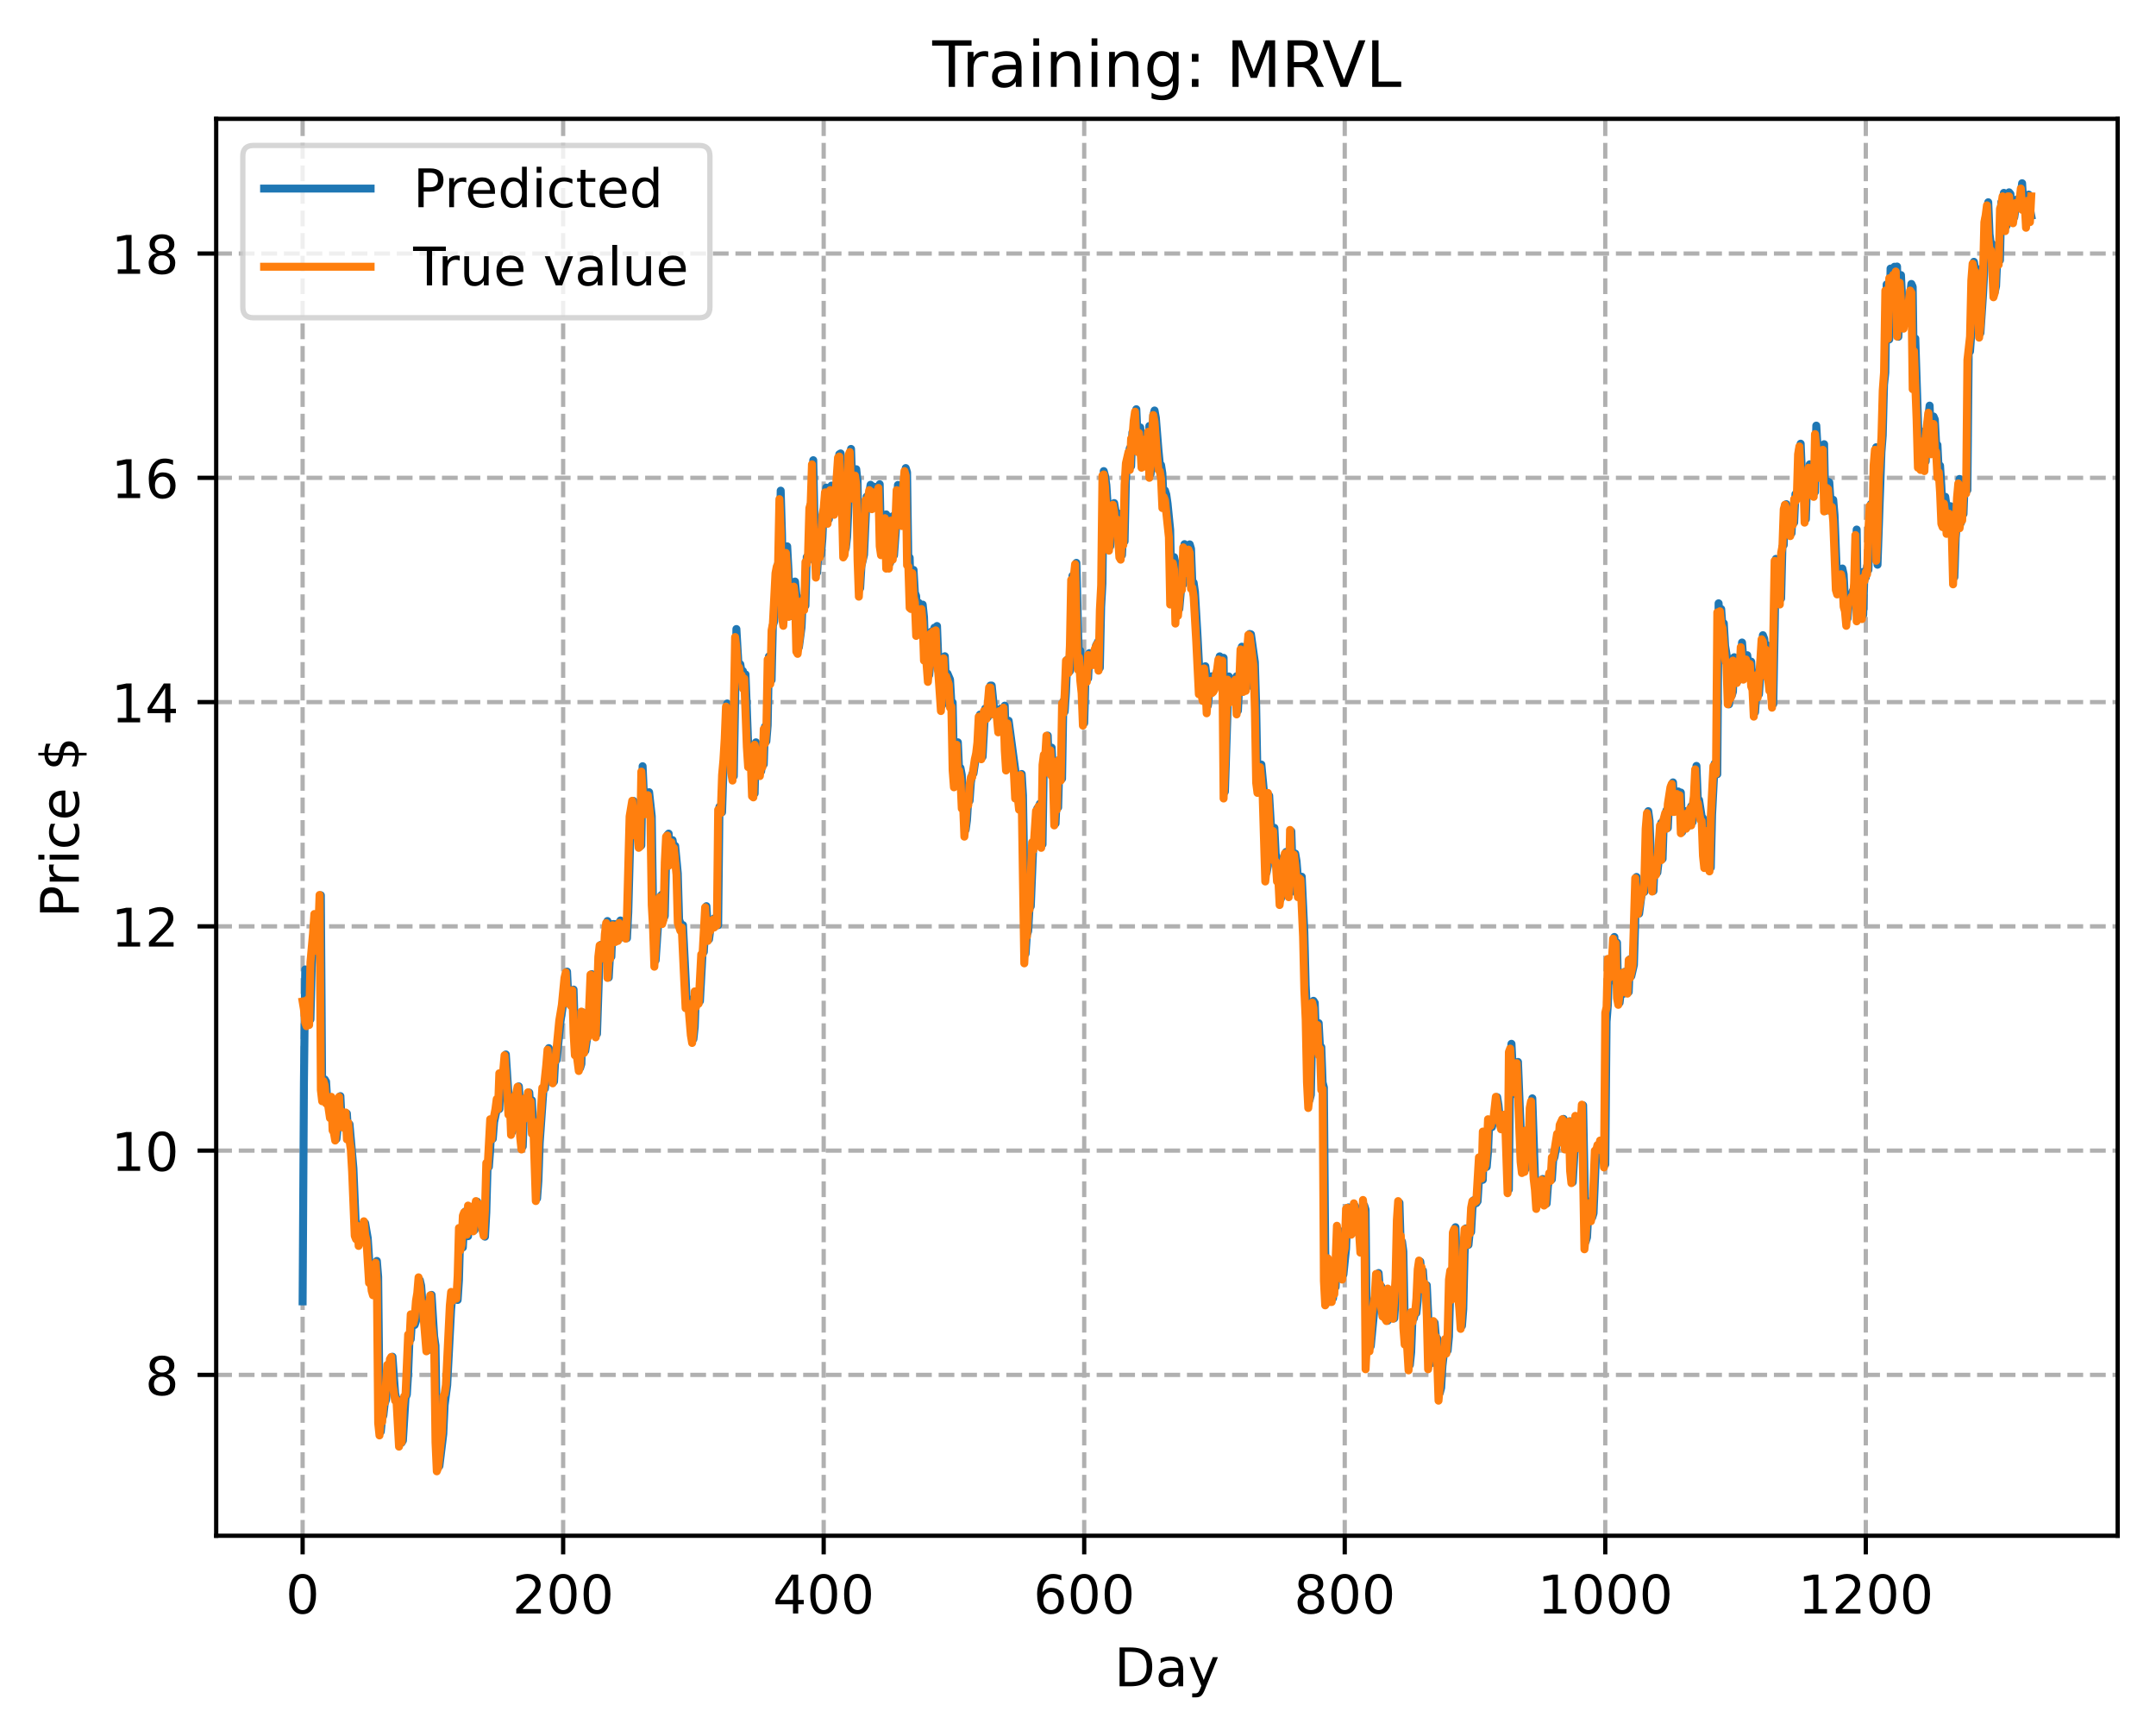 <?xml version="1.0" encoding="utf-8" standalone="no"?>
<!DOCTYPE svg PUBLIC "-//W3C//DTD SVG 1.1//EN"
  "http://www.w3.org/Graphics/SVG/1.1/DTD/svg11.dtd">
<!-- Created with matplotlib (https://matplotlib.org/) -->
<svg height="325.986pt" version="1.1" viewBox="0 0 404.923 325.986" width="404.923pt" xmlns="http://www.w3.org/2000/svg" xmlns:xlink="http://www.w3.org/1999/xlink">
 <defs>
  <style type="text/css">
*{stroke-linecap:butt;stroke-linejoin:round;}
  </style>
 </defs>
 <g id="figure_1">
  <g id="patch_1">
   <path d="M 0 325.986 
L 404.923 325.986 
L 404.923 0 
L 0 0 
z
" style="fill:#ffffff;"/>
  </g>
  <g id="axes_1">
   <g id="patch_2">
    <path d="M 40.603 288.43 
L 397.723 288.43 
L 397.723 22.318 
L 40.603 22.318 
z
" style="fill:#ffffff;"/>
   </g>
   <g id="matplotlib.axis_1">
    <g id="xtick_1">
     <g id="line2d_1">
      <path clip-path="url(#p86baa4cba8)" d="M 56.836 288.43 
L 56.836 22.318 
" style="fill:none;stroke:#b0b0b0;stroke-dasharray:2.96,1.28;stroke-dashoffset:0;stroke-width:0.8;"/>
     </g>
     <g id="line2d_2">
      <defs>
       <path d="M 0 0 
L 0 3.5 
" id="m1b06668b21" style="stroke:#000000;stroke-width:0.8;"/>
      </defs>
      <g>
       <use style="stroke:#000000;stroke-width:0.8;" x="56.836" xlink:href="#m1b06668b21" y="288.43"/>
      </g>
     </g>
     <g id="text_1">
      <!-- 0 -->
      <defs>
       <path d="M 31.781 66.406 
Q 24.172 66.406 20.328 58.906 
Q 16.5 51.422 16.5 36.375 
Q 16.5 21.391 20.328 13.891 
Q 24.172 6.391 31.781 6.391 
Q 39.453 6.391 43.281 13.891 
Q 47.125 21.391 47.125 36.375 
Q 47.125 51.422 43.281 58.906 
Q 39.453 66.406 31.781 66.406 
z
M 31.781 74.219 
Q 44.047 74.219 50.516 64.516 
Q 56.984 54.828 56.984 36.375 
Q 56.984 17.969 50.516 8.266 
Q 44.047 -1.422 31.781 -1.422 
Q 19.531 -1.422 13.062 8.266 
Q 6.594 17.969 6.594 36.375 
Q 6.594 54.828 13.062 64.516 
Q 19.531 74.219 31.781 74.219 
z
" id="DejaVuSans-48"/>
      </defs>
      <g transform="translate(53.655 303.029)scale(0.1 -0.1)">
       <use xlink:href="#DejaVuSans-48"/>
      </g>
     </g>
    </g>
    <g id="xtick_2">
     <g id="line2d_3">
      <path clip-path="url(#p86baa4cba8)" d="M 105.766 288.43 
L 105.766 22.318 
" style="fill:none;stroke:#b0b0b0;stroke-dasharray:2.96,1.28;stroke-dashoffset:0;stroke-width:0.8;"/>
     </g>
     <g id="line2d_4">
      <g>
       <use style="stroke:#000000;stroke-width:0.8;" x="105.766" xlink:href="#m1b06668b21" y="288.43"/>
      </g>
     </g>
     <g id="text_2">
      <!-- 200 -->
      <defs>
       <path d="M 19.188 8.297 
L 53.609 8.297 
L 53.609 0 
L 7.328 0 
L 7.328 8.297 
Q 12.938 14.109 22.625 23.891 
Q 32.328 33.688 34.812 36.531 
Q 39.547 41.844 41.422 45.531 
Q 43.312 49.219 43.312 52.781 
Q 43.312 58.594 39.234 62.25 
Q 35.156 65.922 28.609 65.922 
Q 23.969 65.922 18.812 64.312 
Q 13.672 62.703 7.812 59.422 
L 7.812 69.391 
Q 13.766 71.781 18.938 73 
Q 24.125 74.219 28.422 74.219 
Q 39.75 74.219 46.484 68.547 
Q 53.219 62.891 53.219 53.422 
Q 53.219 48.922 51.531 44.891 
Q 49.859 40.875 45.406 35.406 
Q 44.188 33.984 37.641 27.219 
Q 31.109 20.453 19.188 8.297 
z
" id="DejaVuSans-50"/>
      </defs>
      <g transform="translate(96.223 303.029)scale(0.1 -0.1)">
       <use xlink:href="#DejaVuSans-50"/>
       <use x="63.623" xlink:href="#DejaVuSans-48"/>
       <use x="127.246" xlink:href="#DejaVuSans-48"/>
      </g>
     </g>
    </g>
    <g id="xtick_3">
     <g id="line2d_5">
      <path clip-path="url(#p86baa4cba8)" d="M 154.697 288.43 
L 154.697 22.318 
" style="fill:none;stroke:#b0b0b0;stroke-dasharray:2.96,1.28;stroke-dashoffset:0;stroke-width:0.8;"/>
     </g>
     <g id="line2d_6">
      <g>
       <use style="stroke:#000000;stroke-width:0.8;" x="154.697" xlink:href="#m1b06668b21" y="288.43"/>
      </g>
     </g>
     <g id="text_3">
      <!-- 400 -->
      <defs>
       <path d="M 37.797 64.312 
L 12.891 25.391 
L 37.797 25.391 
z
M 35.203 72.906 
L 47.609 72.906 
L 47.609 25.391 
L 58.016 25.391 
L 58.016 17.188 
L 47.609 17.188 
L 47.609 0 
L 37.797 0 
L 37.797 17.188 
L 4.891 17.188 
L 4.891 26.703 
z
" id="DejaVuSans-52"/>
      </defs>
      <g transform="translate(145.153 303.029)scale(0.1 -0.1)">
       <use xlink:href="#DejaVuSans-52"/>
       <use x="63.623" xlink:href="#DejaVuSans-48"/>
       <use x="127.246" xlink:href="#DejaVuSans-48"/>
      </g>
     </g>
    </g>
    <g id="xtick_4">
     <g id="line2d_7">
      <path clip-path="url(#p86baa4cba8)" d="M 203.628 288.43 
L 203.628 22.318 
" style="fill:none;stroke:#b0b0b0;stroke-dasharray:2.96,1.28;stroke-dashoffset:0;stroke-width:0.8;"/>
     </g>
     <g id="line2d_8">
      <g>
       <use style="stroke:#000000;stroke-width:0.8;" x="203.628" xlink:href="#m1b06668b21" y="288.43"/>
      </g>
     </g>
     <g id="text_4">
      <!-- 600 -->
      <defs>
       <path d="M 33.016 40.375 
Q 26.375 40.375 22.484 35.828 
Q 18.609 31.297 18.609 23.391 
Q 18.609 15.531 22.484 10.953 
Q 26.375 6.391 33.016 6.391 
Q 39.656 6.391 43.531 10.953 
Q 47.406 15.531 47.406 23.391 
Q 47.406 31.297 43.531 35.828 
Q 39.656 40.375 33.016 40.375 
z
M 52.594 71.297 
L 52.594 62.312 
Q 48.875 64.062 45.094 64.984 
Q 41.312 65.922 37.594 65.922 
Q 27.828 65.922 22.672 59.328 
Q 17.531 52.734 16.797 39.406 
Q 19.672 43.656 24.016 45.922 
Q 28.375 48.188 33.594 48.188 
Q 44.578 48.188 50.953 41.516 
Q 57.328 34.859 57.328 23.391 
Q 57.328 12.156 50.688 5.359 
Q 44.047 -1.422 33.016 -1.422 
Q 20.359 -1.422 13.672 8.266 
Q 6.984 17.969 6.984 36.375 
Q 6.984 53.656 15.188 63.938 
Q 23.391 74.219 37.203 74.219 
Q 40.922 74.219 44.703 73.484 
Q 48.484 72.75 52.594 71.297 
z
" id="DejaVuSans-54"/>
      </defs>
      <g transform="translate(194.084 303.029)scale(0.1 -0.1)">
       <use xlink:href="#DejaVuSans-54"/>
       <use x="63.623" xlink:href="#DejaVuSans-48"/>
       <use x="127.246" xlink:href="#DejaVuSans-48"/>
      </g>
     </g>
    </g>
    <g id="xtick_5">
     <g id="line2d_9">
      <path clip-path="url(#p86baa4cba8)" d="M 252.558 288.43 
L 252.558 22.318 
" style="fill:none;stroke:#b0b0b0;stroke-dasharray:2.96,1.28;stroke-dashoffset:0;stroke-width:0.8;"/>
     </g>
     <g id="line2d_10">
      <g>
       <use style="stroke:#000000;stroke-width:0.8;" x="252.558" xlink:href="#m1b06668b21" y="288.43"/>
      </g>
     </g>
     <g id="text_5">
      <!-- 800 -->
      <defs>
       <path d="M 31.781 34.625 
Q 24.75 34.625 20.719 30.859 
Q 16.703 27.094 16.703 20.516 
Q 16.703 13.922 20.719 10.156 
Q 24.75 6.391 31.781 6.391 
Q 38.812 6.391 42.859 10.172 
Q 46.922 13.969 46.922 20.516 
Q 46.922 27.094 42.891 30.859 
Q 38.875 34.625 31.781 34.625 
z
M 21.922 38.812 
Q 15.578 40.375 12.031 44.719 
Q 8.5 49.078 8.5 55.328 
Q 8.5 64.062 14.719 69.141 
Q 20.953 74.219 31.781 74.219 
Q 42.672 74.219 48.875 69.141 
Q 55.078 64.062 55.078 55.328 
Q 55.078 49.078 51.531 44.719 
Q 48 40.375 41.703 38.812 
Q 48.828 37.156 52.797 32.312 
Q 56.781 27.484 56.781 20.516 
Q 56.781 9.906 50.312 4.234 
Q 43.844 -1.422 31.781 -1.422 
Q 19.734 -1.422 13.25 4.234 
Q 6.781 9.906 6.781 20.516 
Q 6.781 27.484 10.781 32.312 
Q 14.797 37.156 21.922 38.812 
z
M 18.312 54.391 
Q 18.312 48.734 21.844 45.562 
Q 25.391 42.391 31.781 42.391 
Q 38.141 42.391 41.719 45.562 
Q 45.312 48.734 45.312 54.391 
Q 45.312 60.062 41.719 63.234 
Q 38.141 66.406 31.781 66.406 
Q 25.391 66.406 21.844 63.234 
Q 18.312 60.062 18.312 54.391 
z
" id="DejaVuSans-56"/>
      </defs>
      <g transform="translate(243.015 303.029)scale(0.1 -0.1)">
       <use xlink:href="#DejaVuSans-56"/>
       <use x="63.623" xlink:href="#DejaVuSans-48"/>
       <use x="127.246" xlink:href="#DejaVuSans-48"/>
      </g>
     </g>
    </g>
    <g id="xtick_6">
     <g id="line2d_11">
      <path clip-path="url(#p86baa4cba8)" d="M 301.489 288.43 
L 301.489 22.318 
" style="fill:none;stroke:#b0b0b0;stroke-dasharray:2.96,1.28;stroke-dashoffset:0;stroke-width:0.8;"/>
     </g>
     <g id="line2d_12">
      <g>
       <use style="stroke:#000000;stroke-width:0.8;" x="301.489" xlink:href="#m1b06668b21" y="288.43"/>
      </g>
     </g>
     <g id="text_6">
      <!-- 1000 -->
      <defs>
       <path d="M 12.406 8.297 
L 28.516 8.297 
L 28.516 63.922 
L 10.984 60.406 
L 10.984 69.391 
L 28.422 72.906 
L 38.281 72.906 
L 38.281 8.297 
L 54.391 8.297 
L 54.391 0 
L 12.406 0 
z
" id="DejaVuSans-49"/>
      </defs>
      <g transform="translate(288.764 303.029)scale(0.1 -0.1)">
       <use xlink:href="#DejaVuSans-49"/>
       <use x="63.623" xlink:href="#DejaVuSans-48"/>
       <use x="127.246" xlink:href="#DejaVuSans-48"/>
       <use x="190.869" xlink:href="#DejaVuSans-48"/>
      </g>
     </g>
    </g>
    <g id="xtick_7">
     <g id="line2d_13">
      <path clip-path="url(#p86baa4cba8)" d="M 350.419 288.43 
L 350.419 22.318 
" style="fill:none;stroke:#b0b0b0;stroke-dasharray:2.96,1.28;stroke-dashoffset:0;stroke-width:0.8;"/>
     </g>
     <g id="line2d_14">
      <g>
       <use style="stroke:#000000;stroke-width:0.8;" x="350.419" xlink:href="#m1b06668b21" y="288.43"/>
      </g>
     </g>
     <g id="text_7">
      <!-- 1200 -->
      <g transform="translate(337.694 303.029)scale(0.1 -0.1)">
       <use xlink:href="#DejaVuSans-49"/>
       <use x="63.623" xlink:href="#DejaVuSans-50"/>
       <use x="127.246" xlink:href="#DejaVuSans-48"/>
       <use x="190.869" xlink:href="#DejaVuSans-48"/>
      </g>
     </g>
    </g>
    <g id="text_8">
     <!-- Day -->
     <defs>
      <path d="M 19.672 64.797 
L 19.672 8.109 
L 31.594 8.109 
Q 46.688 8.109 53.688 14.938 
Q 60.688 21.781 60.688 36.531 
Q 60.688 51.172 53.688 57.984 
Q 46.688 64.797 31.594 64.797 
z
M 9.812 72.906 
L 30.078 72.906 
Q 51.266 72.906 61.172 64.094 
Q 71.094 55.281 71.094 36.531 
Q 71.094 17.672 61.125 8.828 
Q 51.172 0 30.078 0 
L 9.812 0 
z
" id="DejaVuSans-68"/>
      <path d="M 34.281 27.484 
Q 23.391 27.484 19.188 25 
Q 14.984 22.516 14.984 16.5 
Q 14.984 11.719 18.141 8.906 
Q 21.297 6.109 26.703 6.109 
Q 34.188 6.109 38.703 11.406 
Q 43.219 16.703 43.219 25.484 
L 43.219 27.484 
z
M 52.203 31.203 
L 52.203 0 
L 43.219 0 
L 43.219 8.297 
Q 40.141 3.328 35.547 0.953 
Q 30.953 -1.422 24.312 -1.422 
Q 15.922 -1.422 10.953 3.297 
Q 6 8.016 6 15.922 
Q 6 25.141 12.172 29.828 
Q 18.359 34.516 30.609 34.516 
L 43.219 34.516 
L 43.219 35.406 
Q 43.219 41.609 39.141 45 
Q 35.062 48.391 27.688 48.391 
Q 23 48.391 18.547 47.266 
Q 14.109 46.141 10.016 43.891 
L 10.016 52.203 
Q 14.938 54.109 19.578 55.047 
Q 24.219 56 28.609 56 
Q 40.484 56 46.344 49.844 
Q 52.203 43.703 52.203 31.203 
z
" id="DejaVuSans-97"/>
      <path d="M 32.172 -5.078 
Q 28.375 -14.844 24.75 -17.812 
Q 21.141 -20.797 15.094 -20.797 
L 7.906 -20.797 
L 7.906 -13.281 
L 13.188 -13.281 
Q 16.891 -13.281 18.938 -11.516 
Q 21 -9.766 23.484 -3.219 
L 25.094 0.875 
L 2.984 54.688 
L 12.5 54.688 
L 29.594 11.922 
L 46.688 54.688 
L 56.203 54.688 
z
" id="DejaVuSans-121"/>
     </defs>
     <g transform="translate(209.29 316.707)scale(0.1 -0.1)">
      <use xlink:href="#DejaVuSans-68"/>
      <use x="77.002" xlink:href="#DejaVuSans-97"/>
      <use x="138.281" xlink:href="#DejaVuSans-121"/>
     </g>
    </g>
   </g>
   <g id="matplotlib.axis_2">
    <g id="ytick_1">
     <g id="line2d_15">
      <path clip-path="url(#p86baa4cba8)" d="M 40.603 258.222 
L 397.723 258.222 
" style="fill:none;stroke:#b0b0b0;stroke-dasharray:2.96,1.28;stroke-dashoffset:0;stroke-width:0.8;"/>
     </g>
     <g id="line2d_16">
      <defs>
       <path d="M 0 0 
L -3.5 0 
" id="m1044f808c5" style="stroke:#000000;stroke-width:0.8;"/>
      </defs>
      <g>
       <use style="stroke:#000000;stroke-width:0.8;" x="40.603" xlink:href="#m1044f808c5" y="258.222"/>
      </g>
     </g>
     <g id="text_9">
      <!-- 8 -->
      <g transform="translate(27.241 262.022)scale(0.1 -0.1)">
       <use xlink:href="#DejaVuSans-56"/>
      </g>
     </g>
    </g>
    <g id="ytick_2">
     <g id="line2d_17">
      <path clip-path="url(#p86baa4cba8)" d="M 40.603 216.102 
L 397.723 216.102 
" style="fill:none;stroke:#b0b0b0;stroke-dasharray:2.96,1.28;stroke-dashoffset:0;stroke-width:0.8;"/>
     </g>
     <g id="line2d_18">
      <g>
       <use style="stroke:#000000;stroke-width:0.8;" x="40.603" xlink:href="#m1044f808c5" y="216.102"/>
      </g>
     </g>
     <g id="text_10">
      <!-- 10 -->
      <g transform="translate(20.878 219.901)scale(0.1 -0.1)">
       <use xlink:href="#DejaVuSans-49"/>
       <use x="63.623" xlink:href="#DejaVuSans-48"/>
      </g>
     </g>
    </g>
    <g id="ytick_3">
     <g id="line2d_19">
      <path clip-path="url(#p86baa4cba8)" d="M 40.603 173.982 
L 397.723 173.982 
" style="fill:none;stroke:#b0b0b0;stroke-dasharray:2.96,1.28;stroke-dashoffset:0;stroke-width:0.8;"/>
     </g>
     <g id="line2d_20">
      <g>
       <use style="stroke:#000000;stroke-width:0.8;" x="40.603" xlink:href="#m1044f808c5" y="173.982"/>
      </g>
     </g>
     <g id="text_11">
      <!-- 12 -->
      <g transform="translate(20.878 177.781)scale(0.1 -0.1)">
       <use xlink:href="#DejaVuSans-49"/>
       <use x="63.623" xlink:href="#DejaVuSans-50"/>
      </g>
     </g>
    </g>
    <g id="ytick_4">
     <g id="line2d_21">
      <path clip-path="url(#p86baa4cba8)" d="M 40.603 131.862 
L 397.723 131.862 
" style="fill:none;stroke:#b0b0b0;stroke-dasharray:2.96,1.28;stroke-dashoffset:0;stroke-width:0.8;"/>
     </g>
     <g id="line2d_22">
      <g>
       <use style="stroke:#000000;stroke-width:0.8;" x="40.603" xlink:href="#m1044f808c5" y="131.862"/>
      </g>
     </g>
     <g id="text_12">
      <!-- 14 -->
      <g transform="translate(20.878 135.661)scale(0.1 -0.1)">
       <use xlink:href="#DejaVuSans-49"/>
       <use x="63.623" xlink:href="#DejaVuSans-52"/>
      </g>
     </g>
    </g>
    <g id="ytick_5">
     <g id="line2d_23">
      <path clip-path="url(#p86baa4cba8)" d="M 40.603 89.741 
L 397.723 89.741 
" style="fill:none;stroke:#b0b0b0;stroke-dasharray:2.96,1.28;stroke-dashoffset:0;stroke-width:0.8;"/>
     </g>
     <g id="line2d_24">
      <g>
       <use style="stroke:#000000;stroke-width:0.8;" x="40.603" xlink:href="#m1044f808c5" y="89.741"/>
      </g>
     </g>
     <g id="text_13">
      <!-- 16 -->
      <g transform="translate(20.878 93.54)scale(0.1 -0.1)">
       <use xlink:href="#DejaVuSans-49"/>
       <use x="63.623" xlink:href="#DejaVuSans-54"/>
      </g>
     </g>
    </g>
    <g id="ytick_6">
     <g id="line2d_25">
      <path clip-path="url(#p86baa4cba8)" d="M 40.603 47.621 
L 397.723 47.621 
" style="fill:none;stroke:#b0b0b0;stroke-dasharray:2.96,1.28;stroke-dashoffset:0;stroke-width:0.8;"/>
     </g>
     <g id="line2d_26">
      <g>
       <use style="stroke:#000000;stroke-width:0.8;" x="40.603" xlink:href="#m1044f808c5" y="47.621"/>
      </g>
     </g>
     <g id="text_14">
      <!-- 18 -->
      <g transform="translate(20.878 51.42)scale(0.1 -0.1)">
       <use xlink:href="#DejaVuSans-49"/>
       <use x="63.623" xlink:href="#DejaVuSans-56"/>
      </g>
     </g>
    </g>
    <g id="text_15">
     <!-- Price $ -->
     <defs>
      <path d="M 19.672 64.797 
L 19.672 37.406 
L 32.078 37.406 
Q 38.969 37.406 42.719 40.969 
Q 46.484 44.531 46.484 51.125 
Q 46.484 57.672 42.719 61.234 
Q 38.969 64.797 32.078 64.797 
z
M 9.812 72.906 
L 32.078 72.906 
Q 44.344 72.906 50.609 67.359 
Q 56.891 61.812 56.891 51.125 
Q 56.891 40.328 50.609 34.812 
Q 44.344 29.297 32.078 29.297 
L 19.672 29.297 
L 19.672 0 
L 9.812 0 
z
" id="DejaVuSans-80"/>
      <path d="M 41.109 46.297 
Q 39.594 47.172 37.812 47.578 
Q 36.031 48 33.891 48 
Q 26.266 48 22.188 43.047 
Q 18.109 38.094 18.109 28.812 
L 18.109 0 
L 9.078 0 
L 9.078 54.688 
L 18.109 54.688 
L 18.109 46.188 
Q 20.953 51.172 25.484 53.578 
Q 30.031 56 36.531 56 
Q 37.453 56 38.578 55.875 
Q 39.703 55.766 41.062 55.516 
z
" id="DejaVuSans-114"/>
      <path d="M 9.422 54.688 
L 18.406 54.688 
L 18.406 0 
L 9.422 0 
z
M 9.422 75.984 
L 18.406 75.984 
L 18.406 64.594 
L 9.422 64.594 
z
" id="DejaVuSans-105"/>
      <path d="M 48.781 52.594 
L 48.781 44.188 
Q 44.969 46.297 41.141 47.344 
Q 37.312 48.391 33.406 48.391 
Q 24.656 48.391 19.812 42.844 
Q 14.984 37.312 14.984 27.297 
Q 14.984 17.281 19.812 11.734 
Q 24.656 6.203 33.406 6.203 
Q 37.312 6.203 41.141 7.25 
Q 44.969 8.297 48.781 10.406 
L 48.781 2.094 
Q 45.016 0.344 40.984 -0.531 
Q 36.969 -1.422 32.422 -1.422 
Q 20.062 -1.422 12.781 6.344 
Q 5.516 14.109 5.516 27.297 
Q 5.516 40.672 12.859 48.328 
Q 20.219 56 33.016 56 
Q 37.156 56 41.109 55.141 
Q 45.062 54.297 48.781 52.594 
z
" id="DejaVuSans-99"/>
      <path d="M 56.203 29.594 
L 56.203 25.203 
L 14.891 25.203 
Q 15.484 15.922 20.484 11.062 
Q 25.484 6.203 34.422 6.203 
Q 39.594 6.203 44.453 7.469 
Q 49.312 8.734 54.109 11.281 
L 54.109 2.781 
Q 49.266 0.734 44.188 -0.344 
Q 39.109 -1.422 33.891 -1.422 
Q 20.797 -1.422 13.156 6.188 
Q 5.516 13.812 5.516 26.812 
Q 5.516 40.234 12.766 48.109 
Q 20.016 56 32.328 56 
Q 43.359 56 49.781 48.891 
Q 56.203 41.797 56.203 29.594 
z
M 47.219 32.234 
Q 47.125 39.594 43.094 43.984 
Q 39.062 48.391 32.422 48.391 
Q 24.906 48.391 20.391 44.141 
Q 15.875 39.891 15.188 32.172 
z
" id="DejaVuSans-101"/>
      <path id="DejaVuSans-32"/>
      <path d="M 33.797 -14.703 
L 28.906 -14.703 
L 28.859 0 
Q 23.734 0.094 18.609 1.188 
Q 13.484 2.297 8.297 4.5 
L 8.297 13.281 
Q 13.281 10.156 18.375 8.562 
Q 23.484 6.984 28.906 6.938 
L 28.906 29.203 
Q 18.109 30.953 13.203 35.156 
Q 8.297 39.359 8.297 46.688 
Q 8.297 54.641 13.625 59.219 
Q 18.953 63.812 28.906 64.5 
L 28.906 75.984 
L 33.797 75.984 
L 33.797 64.656 
Q 38.328 64.453 42.578 63.688 
Q 46.828 62.938 50.875 61.625 
L 50.875 53.078 
Q 46.828 55.125 42.547 56.25 
Q 38.281 57.375 33.797 57.562 
L 33.797 36.719 
Q 44.875 35.016 50.094 30.609 
Q 55.328 26.219 55.328 18.609 
Q 55.328 10.359 49.781 5.594 
Q 44.234 0.828 33.797 0.094 
z
M 28.906 37.594 
L 28.906 57.625 
Q 23.25 56.984 20.266 54.391 
Q 17.281 51.812 17.281 47.516 
Q 17.281 43.312 20.031 40.969 
Q 22.797 38.625 28.906 37.594 
z
M 33.797 28.219 
L 33.797 7.078 
Q 39.984 7.906 43.141 10.594 
Q 46.297 13.281 46.297 17.672 
Q 46.297 21.969 43.281 24.5 
Q 40.281 27.047 33.797 28.219 
z
" id="DejaVuSans-36"/>
     </defs>
     <g transform="translate(14.798 172.342)rotate(-90)scale(0.1 -0.1)">
      <use xlink:href="#DejaVuSans-80"/>
      <use x="58.553" xlink:href="#DejaVuSans-114"/>
      <use x="99.666" xlink:href="#DejaVuSans-105"/>
      <use x="127.449" xlink:href="#DejaVuSans-99"/>
      <use x="182.43" xlink:href="#DejaVuSans-101"/>
      <use x="243.953" xlink:href="#DejaVuSans-32"/>
      <use x="275.74" xlink:href="#DejaVuSans-36"/>
     </g>
    </g>
   </g>
   <g id="line2d_27">
    <path clip-path="url(#p86baa4cba8)" d="M 56.836 244.414 
L 57.081 203.454 
L 57.325 182.073 
L 57.57 183.464 
L 57.814 189.782 
L 58.059 189.178 
L 58.304 191.466 
L 58.548 181.615 
L 59.038 175.07 
L 59.282 171.917 
L 59.527 174.247 
L 59.772 178.502 
L 60.016 175.419 
L 60.261 168.141 
L 60.506 204.899 
L 60.75 206.227 
L 60.995 202.734 
L 61.24 203.149 
L 61.484 207.132 
L 61.729 207.017 
L 62.218 209.79 
L 62.463 206.392 
L 62.708 211.25 
L 63.197 213.899 
L 63.441 211.488 
L 63.686 207.351 
L 63.931 205.866 
L 64.175 210.908 
L 64.42 209.228 
L 64.909 211.645 
L 65.154 209.133 
L 65.399 213.308 
L 65.643 211.146 
L 66.377 219.407 
L 66.867 231.339 
L 67.111 232.265 
L 67.356 230.025 
L 67.601 232.875 
L 67.845 232.965 
L 68.09 231.405 
L 68.335 232.377 
L 68.579 229.714 
L 69.069 232.544 
L 69.558 240.047 
L 69.802 239.773 
L 70.292 242.778 
L 70.536 238.484 
L 70.781 236.82 
L 71.026 239.831 
L 71.27 262.687 
L 71.515 268.89 
L 71.76 266.497 
L 72.004 265.825 
L 72.249 263.631 
L 72.494 262.921 
L 72.738 260.722 
L 72.983 256.756 
L 73.228 257.517 
L 73.472 255.497 
L 73.717 254.81 
L 74.206 261.63 
L 74.451 262.981 
L 74.696 262.822 
L 75.185 270.628 
L 75.429 270.965 
L 75.674 270.55 
L 76.163 262.506 
L 76.408 261.955 
L 76.653 257.952 
L 76.897 251.752 
L 77.142 251.523 
L 77.387 247.888 
L 77.631 248.176 
L 77.876 248.852 
L 78.121 248.11 
L 78.855 240.433 
L 79.099 241.489 
L 79.344 244.769 
L 79.589 244.893 
L 80.323 253.629 
L 80.567 252.027 
L 80.812 245.899 
L 81.056 243.196 
L 81.546 251.011 
L 81.79 252.71 
L 82.035 267.749 
L 82.28 275.373 
L 82.524 275.349 
L 83.258 269.293 
L 83.503 263.911 
L 83.992 260.145 
L 84.726 245.892 
L 84.971 243.285 
L 85.216 244.204 
L 85.46 243.164 
L 85.95 244.154 
L 86.194 240.421 
L 86.439 231.568 
L 86.684 234.242 
L 86.928 234.289 
L 87.173 229.238 
L 87.417 227.506 
L 87.662 231.427 
L 87.907 232.174 
L 88.151 226.986 
L 88.396 230.98 
L 88.641 227.937 
L 88.885 226.593 
L 89.13 231.011 
L 89.619 225.689 
L 90.109 229.206 
L 90.353 226.509 
L 90.843 231.345 
L 91.087 232.267 
L 91.332 227.766 
L 91.577 218.9 
L 91.821 219.153 
L 92.066 215.844 
L 92.311 210.675 
L 92.555 213.882 
L 92.8 210.732 
L 93.289 208.388 
L 93.534 206.571 
L 93.778 208.308 
L 94.023 201.79 
L 94.268 201.478 
L 94.512 203.954 
L 95.002 198.04 
L 95.491 205.429 
L 95.736 209.001 
L 95.98 206.374 
L 96.225 212.548 
L 96.47 211.572 
L 96.714 210.139 
L 96.959 205.824 
L 97.204 205.152 
L 97.448 204.038 
L 97.693 207.519 
L 97.938 213.04 
L 98.182 215.322 
L 98.427 208.137 
L 98.672 209.401 
L 98.916 206.199 
L 99.161 207.257 
L 99.405 205.202 
L 99.65 208.8 
L 99.895 206.638 
L 100.139 212.169 
L 100.384 210.454 
L 100.873 225.082 
L 101.118 221.778 
L 101.363 214.625 
L 102.097 204.212 
L 102.341 204.452 
L 102.831 199.94 
L 103.075 196.85 
L 103.32 199.619 
L 103.565 201.053 
L 103.809 199.172 
L 104.054 203.127 
L 104.299 198.587 
L 104.543 199.073 
L 105.277 191.793 
L 105.766 188.561 
L 106.256 183.525 
L 106.5 182.477 
L 106.745 187.442 
L 106.99 188.36 
L 107.234 187.662 
L 107.479 188.528 
L 107.724 185.856 
L 107.968 193.787 
L 108.213 197.737 
L 108.458 197.157 
L 108.702 198.404 
L 108.947 200.593 
L 109.192 199.815 
L 109.436 190.128 
L 109.681 191.38 
L 109.926 197.361 
L 110.415 193.989 
L 110.66 194.334 
L 111.149 182.956 
L 111.393 189.676 
L 111.638 191.397 
L 111.883 190.747 
L 112.127 194.184 
L 112.617 179.366 
L 112.861 177.45 
L 113.106 180.155 
L 113.351 179.162 
L 113.595 179.43 
L 113.84 174.897 
L 114.085 172.981 
L 114.329 183.594 
L 114.574 179.311 
L 114.819 179.692 
L 115.063 173.563 
L 115.308 173.544 
L 115.553 174.38 
L 115.797 176.686 
L 116.042 173.428 
L 116.287 176.325 
L 116.531 172.877 
L 116.776 174.948 
L 117.02 173.78 
L 117.51 174.486 
L 117.754 176.2 
L 117.999 171.332 
L 118.488 153.019 
L 118.978 150.423 
L 119.222 152.541 
L 119.467 156.604 
L 119.712 155.076 
L 119.956 156.227 
L 120.201 158.936 
L 120.446 158.786 
L 120.69 143.907 
L 120.935 149.34 
L 121.18 152.089 
L 121.424 152.607 
L 121.669 148.875 
L 121.914 148.786 
L 122.403 153.284 
L 122.648 170.194 
L 122.892 172.982 
L 123.137 180.36 
L 123.626 173.208 
L 123.871 171.26 
L 124.115 168.23 
L 124.36 167.982 
L 124.605 172.593 
L 124.849 172.047 
L 125.094 161.988 
L 125.339 156.843 
L 125.583 156.563 
L 125.828 162.187 
L 126.317 157.785 
L 126.562 159.353 
L 126.807 158.866 
L 127.296 164.031 
L 127.541 172.697 
L 128.03 174.082 
L 128.275 173.748 
L 128.764 183.677 
L 129.008 188.751 
L 129.253 188.35 
L 129.498 187.725 
L 129.987 193.596 
L 130.232 195.144 
L 130.476 192.925 
L 130.721 186.347 
L 130.966 188.145 
L 131.21 186.037 
L 131.455 188.028 
L 131.944 179.105 
L 132.189 178.777 
L 132.678 170.192 
L 132.923 174.231 
L 133.168 176.416 
L 133.412 174.502 
L 133.657 174.375 
L 133.902 173.636 
L 134.146 172.478 
L 134.391 173.882 
L 134.636 173.316 
L 134.88 173.764 
L 135.125 151.512 
L 135.369 152.534 
L 135.614 152.554 
L 135.859 145.068 
L 136.103 142.356 
L 136.348 138.204 
L 136.593 132.125 
L 136.837 138.972 
L 137.082 133.681 
L 137.327 136.138 
L 137.571 145.221 
L 137.816 145.768 
L 138.305 118.141 
L 138.795 126.562 
L 139.039 124.751 
L 139.284 126.321 
L 139.529 126.023 
L 139.773 129.136 
L 140.018 126.66 
L 140.507 139.635 
L 140.752 143.495 
L 140.996 142.409 
L 141.241 141.925 
L 141.486 148.847 
L 141.73 149.024 
L 141.975 139.418 
L 142.22 140.528 
L 142.464 142.633 
L 142.709 142.873 
L 142.954 144.859 
L 143.198 142.715 
L 143.443 143.55 
L 143.688 136.435 
L 143.932 139.232 
L 144.177 136.227 
L 144.422 123.265 
L 144.666 128.03 
L 144.911 127.734 
L 145.156 117.477 
L 145.4 116.719 
L 145.89 107.236 
L 146.134 105.846 
L 146.379 105.394 
L 146.624 92.151 
L 146.868 100.414 
L 147.113 116.279 
L 147.357 115.952 
L 147.602 111.668 
L 147.847 102.606 
L 148.091 107.211 
L 148.336 115.747 
L 148.825 111.055 
L 149.07 112.646 
L 149.315 109.221 
L 149.559 111.679 
L 149.804 121.654 
L 150.049 121.531 
L 150.538 117.84 
L 150.783 112.297 
L 151.272 113.754 
L 151.517 104.62 
L 151.761 105.268 
L 152.006 103.307 
L 152.251 94.772 
L 152.495 94.123 
L 152.74 86.432 
L 152.984 98.264 
L 153.229 101.031 
L 153.474 107.527 
L 153.718 103.571 
L 153.963 103.615 
L 154.208 104.199 
L 154.452 101.162 
L 154.697 96.01 
L 154.942 94.681 
L 155.186 91.577 
L 155.431 91.751 
L 155.676 97.522 
L 155.92 91.652 
L 156.165 91.201 
L 156.41 94.71 
L 156.654 92.97 
L 156.899 96.084 
L 157.144 92.436 
L 157.388 90.609 
L 157.633 85.307 
L 157.878 85.159 
L 158.122 91.333 
L 158.367 93.504 
L 158.612 103.498 
L 158.856 102.93 
L 159.101 100.865 
L 159.835 84.313 
L 160.079 91.418 
L 160.324 89.585 
L 160.569 92.579 
L 160.813 88.126 
L 161.058 90.357 
L 161.303 104.266 
L 161.547 110.475 
L 161.792 106.25 
L 162.281 104.179 
L 162.771 93.266 
L 163.015 93.123 
L 163.26 92.633 
L 163.505 91.051 
L 163.749 91.278 
L 163.994 94.617 
L 164.239 91.434 
L 164.483 91.939 
L 164.728 92.056 
L 164.972 92.661 
L 165.217 90.943 
L 165.462 101.818 
L 165.706 102.981 
L 166.196 99.687 
L 166.44 96.613 
L 166.685 105.869 
L 166.93 103.175 
L 167.174 105.728 
L 167.419 102.565 
L 167.664 96.956 
L 167.908 104.298 
L 168.398 97.633 
L 168.642 91.086 
L 168.887 94.074 
L 169.132 94.608 
L 169.376 94.241 
L 169.621 97.793 
L 169.866 90.341 
L 170.11 87.907 
L 170.355 88.697 
L 170.6 105.59 
L 170.844 104.727 
L 171.089 112.82 
L 171.333 112.908 
L 171.578 107.042 
L 171.823 111.302 
L 172.067 111.944 
L 172.312 118.11 
L 172.557 113.214 
L 173.046 115.919 
L 173.291 113.555 
L 173.535 115.854 
L 173.78 122.73 
L 174.025 120.414 
L 174.514 126.785 
L 174.759 124.139 
L 175.003 118.566 
L 175.248 119.723 
L 175.493 117.888 
L 175.737 119.696 
L 175.982 117.575 
L 176.227 123.898 
L 176.471 125.33 
L 176.96 132.431 
L 177.45 123.252 
L 177.694 128.908 
L 177.939 126.494 
L 178.428 127.625 
L 178.673 131.978 
L 178.918 131.927 
L 179.162 143.438 
L 179.407 146.461 
L 179.652 143.84 
L 179.896 139.41 
L 180.141 144.794 
L 180.386 144.224 
L 180.63 145.527 
L 180.875 150.562 
L 181.12 150.38 
L 181.364 155.832 
L 181.609 154.052 
L 181.854 150.039 
L 182.098 150.403 
L 182.343 146.961 
L 182.588 145.419 
L 182.832 145.252 
L 183.321 141.954 
L 183.566 140.912 
L 183.811 138.977 
L 184.055 134.206 
L 184.3 141.534 
L 184.545 142.126 
L 185.034 133.085 
L 185.279 133.517 
L 185.523 134.713 
L 185.768 130.79 
L 186.013 128.757 
L 186.257 128.761 
L 186.747 133.617 
L 186.991 133.509 
L 187.236 133.697 
L 187.481 134.327 
L 187.725 137.154 
L 187.97 133.074 
L 188.215 134.583 
L 188.704 132.532 
L 188.948 140.285 
L 189.193 143.841 
L 189.438 135.361 
L 190.661 144.477 
L 190.906 148.98 
L 191.15 148.436 
L 191.395 149.379 
L 191.64 151.159 
L 191.884 145.366 
L 192.129 149.364 
L 192.618 179.126 
L 192.863 175.542 
L 193.108 174.879 
L 193.352 170.519 
L 193.597 170.22 
L 194.086 158.124 
L 194.331 158.787 
L 194.82 151.819 
L 195.065 151.592 
L 195.309 150.936 
L 195.554 152.904 
L 195.799 158.578 
L 196.043 143.22 
L 196.288 141.643 
L 196.533 142.2 
L 196.777 138.154 
L 197.022 144.951 
L 197.267 144.194 
L 197.511 140.411 
L 197.756 145.374 
L 198.001 145.61 
L 198.245 154.668 
L 198.49 149.25 
L 198.735 151.646 
L 198.979 142.664 
L 199.224 145.084 
L 199.469 146.249 
L 199.713 131.715 
L 199.958 133.655 
L 200.203 129.946 
L 200.447 123.89 
L 200.936 126.055 
L 201.181 120.712 
L 201.426 108.135 
L 201.67 110.856 
L 202.16 105.71 
L 202.649 125.222 
L 202.894 122.2 
L 203.138 127.342 
L 203.383 129.55 
L 203.628 135.797 
L 203.872 126.96 
L 204.117 127.399 
L 204.362 127.412 
L 204.606 122.664 
L 204.851 124.528 
L 205.096 124.082 
L 205.34 123.304 
L 205.585 124.098 
L 205.83 121.258 
L 206.319 120.348 
L 206.563 125.423 
L 206.808 114.015 
L 207.053 109.585 
L 207.297 88.479 
L 207.542 89.381 
L 207.787 91.095 
L 208.521 102.588 
L 209.01 95.786 
L 209.255 94.483 
L 209.499 95.957 
L 209.744 99.215 
L 209.989 96.411 
L 210.478 103.741 
L 210.723 104.254 
L 210.967 99.479 
L 211.212 101.675 
L 211.457 90.171 
L 211.701 86.574 
L 212.191 84.17 
L 212.435 87.572 
L 212.68 81.211 
L 212.924 81.617 
L 213.169 78.25 
L 213.414 76.859 
L 213.658 82.116 
L 213.903 83.974 
L 214.148 80.269 
L 214.392 82.88 
L 214.637 87.045 
L 214.882 84.96 
L 215.126 81.778 
L 215.371 86.899 
L 215.616 86.099 
L 215.86 80.003 
L 216.105 88.995 
L 216.594 78.042 
L 216.839 77.097 
L 217.084 78.459 
L 217.573 84.519 
L 217.818 87.073 
L 218.062 87.342 
L 218.307 88.909 
L 218.551 94.265 
L 218.796 92.121 
L 219.041 92.884 
L 219.285 94.593 
L 219.775 99.501 
L 220.019 112.056 
L 220.264 110.126 
L 220.509 104.632 
L 220.753 105.787 
L 220.998 115.753 
L 221.243 110.287 
L 221.487 114.371 
L 221.977 108.795 
L 222.221 109.754 
L 222.466 102.196 
L 222.711 104.152 
L 222.955 104.116 
L 223.2 106.534 
L 223.445 102.243 
L 223.689 103.066 
L 223.934 109.606 
L 224.179 109.429 
L 224.423 111.128 
L 224.912 119.455 
L 225.402 129.049 
L 225.646 128.423 
L 226.136 130.595 
L 226.38 125.131 
L 226.625 127.217 
L 226.87 132.502 
L 227.114 129.858 
L 227.359 129.072 
L 227.604 127.016 
L 227.848 129.357 
L 228.093 129.255 
L 228.338 128.808 
L 228.582 126.195 
L 228.827 125.18 
L 229.072 123.271 
L 229.316 127.764 
L 229.561 128.077 
L 229.806 123.546 
L 230.05 148.685 
L 230.539 133.774 
L 230.784 127.047 
L 231.029 131.604 
L 231.273 129.572 
L 231.518 130.993 
L 231.763 128.889 
L 232.007 128.641 
L 232.252 127.004 
L 232.497 133.476 
L 232.741 128.436 
L 232.986 127.789 
L 233.231 121.459 
L 233.72 129.32 
L 233.965 128.49 
L 234.209 129.044 
L 234.454 121.765 
L 234.699 119.064 
L 234.943 119.131 
L 235.677 124.335 
L 235.922 132.542 
L 236.167 145.753 
L 236.411 147.806 
L 236.9 143.589 
L 237.39 148.76 
L 237.879 163.895 
L 238.124 162.611 
L 238.368 149.432 
L 238.858 157.802 
L 239.102 157.087 
L 239.347 155.48 
L 239.592 160.438 
L 239.836 161.037 
L 240.081 164.684 
L 240.326 164.549 
L 240.57 168.801 
L 240.815 167.42 
L 241.549 160.003 
L 241.794 163.922 
L 242.038 163.357 
L 242.283 167.716 
L 242.527 156.129 
L 242.772 163.853 
L 243.017 162.79 
L 243.261 160.307 
L 243.506 161.742 
L 243.995 167.843 
L 244.24 164.685 
L 244.485 164.66 
L 244.974 175.105 
L 245.219 185.088 
L 245.463 190.099 
L 245.708 201.23 
L 245.953 206.588 
L 246.197 205.617 
L 246.442 193.825 
L 246.687 187.967 
L 246.931 188.351 
L 247.176 195.807 
L 247.421 194.453 
L 247.665 192.154 
L 247.91 196.782 
L 248.155 196.658 
L 248.399 203.304 
L 248.644 204.246 
L 248.888 234.853 
L 249.133 243.478 
L 249.378 243.734 
L 249.622 237.133 
L 249.867 237.403 
L 250.112 242.136 
L 250.356 243.839 
L 250.601 241.101 
L 250.846 241.722 
L 251.335 230.971 
L 251.58 234.206 
L 251.824 235.843 
L 252.069 236.068 
L 252.314 239.342 
L 252.803 234.543 
L 253.048 228.222 
L 253.292 226.757 
L 253.782 228.639 
L 254.026 231.575 
L 254.271 231.219 
L 254.515 226.541 
L 254.76 227.809 
L 255.005 229.767 
L 255.249 228.095 
L 255.739 234.964 
L 255.983 234.288 
L 256.228 226.423 
L 256.473 227.204 
L 256.717 253.179 
L 256.962 253.582 
L 257.451 252.813 
L 258.185 245.216 
L 258.43 243.566 
L 258.675 239.851 
L 258.919 239.094 
L 259.164 242.257 
L 259.409 241.586 
L 259.898 247.106 
L 260.143 245.55 
L 260.387 247.218 
L 260.632 248.059 
L 260.876 243.051 
L 261.121 242.873 
L 261.366 244.225 
L 261.855 247.606 
L 262.344 240.456 
L 262.589 230.705 
L 262.834 225.893 
L 263.078 234.197 
L 263.323 233.195 
L 263.568 235.049 
L 263.812 247.594 
L 264.057 252.24 
L 264.302 249.685 
L 264.546 252.238 
L 264.791 256.351 
L 265.036 253.941 
L 265.28 247.534 
L 265.525 247.636 
L 265.77 246.609 
L 266.014 246.594 
L 266.259 244.34 
L 266.503 239.257 
L 266.748 236.934 
L 266.993 239.229 
L 267.237 238.623 
L 267.482 241.826 
L 267.727 241.305 
L 267.971 241.392 
L 268.216 246.465 
L 268.461 255.652 
L 268.705 256.092 
L 269.439 248.421 
L 269.684 251.169 
L 269.929 251.358 
L 270.173 254.913 
L 270.418 261.596 
L 270.663 260.634 
L 270.907 256.561 
L 271.152 254.425 
L 271.397 254.341 
L 271.641 252.1 
L 271.886 253.659 
L 272.131 251.028 
L 272.375 242.081 
L 272.62 238.685 
L 272.864 243.466 
L 273.109 233.503 
L 273.354 230.487 
L 273.598 237.492 
L 274.088 243.281 
L 274.332 245.608 
L 274.577 249.006 
L 274.822 245.853 
L 275.066 235.501 
L 275.311 230.708 
L 275.556 231.059 
L 275.8 233.803 
L 276.045 231.248 
L 276.29 231.39 
L 276.534 227.068 
L 276.779 225.412 
L 277.024 225.852 
L 277.268 225.962 
L 277.513 225.616 
L 278.002 217.612 
L 278.247 220.307 
L 278.491 221.589 
L 278.736 212.913 
L 278.981 218.979 
L 279.225 219.154 
L 279.47 216.284 
L 279.715 210.319 
L 279.959 210.595 
L 280.204 211.684 
L 280.449 210.637 
L 280.693 210.467 
L 281.183 206.056 
L 281.427 207.533 
L 281.672 209.983 
L 281.917 211.239 
L 282.161 211.847 
L 282.406 209.468 
L 282.651 209.329 
L 282.895 209.566 
L 283.385 223.421 
L 283.629 198.955 
L 283.874 196.041 
L 284.363 205.477 
L 284.608 201.671 
L 284.852 201.671 
L 285.097 199.446 
L 285.831 217.873 
L 286.076 219.653 
L 286.32 218.264 
L 286.565 219.498 
L 286.81 212.89 
L 287.054 216.37 
L 287.299 216.877 
L 287.544 208.646 
L 287.788 206.282 
L 288.278 220.857 
L 288.522 222.905 
L 288.767 226.078 
L 289.256 224.908 
L 289.746 221.426 
L 289.99 221.617 
L 290.235 225.613 
L 290.479 226.045 
L 290.724 222.693 
L 291.213 220.243 
L 291.458 221.517 
L 291.703 217.909 
L 291.947 217.329 
L 292.681 213.054 
L 292.926 214.409 
L 293.171 211.526 
L 293.66 210.139 
L 293.905 212.286 
L 294.149 215.562 
L 294.883 210.572 
L 295.128 219.007 
L 295.373 222.034 
L 296.106 209.854 
L 296.351 215.07 
L 296.596 213.557 
L 296.84 213.971 
L 297.085 211.449 
L 297.33 207.591 
L 297.819 233.182 
L 298.064 232.392 
L 298.308 227.751 
L 298.553 225.641 
L 298.798 225.816 
L 299.042 228.652 
L 299.287 227.866 
L 299.776 216.224 
L 300.266 215.094 
L 300.51 215.736 
L 300.755 214.216 
L 301 215.751 
L 301.244 214.457 
L 301.489 218.687 
L 301.734 191.886 
L 301.978 188.702 
L 302.223 180.366 
L 302.467 184.236 
L 302.712 181.687 
L 302.957 180.778 
L 303.201 175.976 
L 303.446 179.387 
L 303.691 177.034 
L 303.935 187.85 
L 304.18 188.319 
L 304.425 186.169 
L 304.669 186.079 
L 304.914 186.652 
L 305.159 182.507 
L 305.403 185.086 
L 305.648 186.064 
L 305.893 186.316 
L 306.137 180.151 
L 306.382 183.337 
L 306.871 181.22 
L 307.361 164.701 
L 307.605 169.397 
L 307.85 171.595 
L 308.339 167.757 
L 308.584 167.43 
L 308.828 167.516 
L 309.073 165.299 
L 309.318 154.931 
L 309.562 152.348 
L 309.807 154.158 
L 310.052 160.805 
L 310.296 161.7 
L 310.541 167.329 
L 310.786 161.56 
L 311.03 164.092 
L 311.275 163.879 
L 311.52 161.666 
L 312.009 154.532 
L 312.254 161.3 
L 312.498 153.803 
L 312.743 153.289 
L 312.988 152.187 
L 313.232 155.494 
L 313.477 150.488 
L 313.966 147.382 
L 314.211 146.944 
L 314.455 152.283 
L 314.7 152.055 
L 314.945 148.786 
L 315.189 148.644 
L 315.434 150.536 
L 315.679 148.844 
L 315.923 156.272 
L 316.168 153.325 
L 316.413 152.347 
L 316.657 152.36 
L 316.902 155.29 
L 317.147 152.33 
L 317.391 154.319 
L 317.636 151.405 
L 317.881 154.413 
L 318.125 150.946 
L 318.37 149.171 
L 318.615 143.847 
L 318.859 149.996 
L 319.104 150.239 
L 319.593 153.351 
L 319.838 153.663 
L 320.082 160.161 
L 320.327 162.16 
L 320.572 155.756 
L 320.816 158.602 
L 321.061 158.766 
L 321.306 162.95 
L 321.55 153.006 
L 322.04 143.395 
L 322.284 143.68 
L 322.529 145.41 
L 322.774 113.309 
L 323.018 116.747 
L 323.263 114.393 
L 323.508 117.829 
L 323.752 117.06 
L 323.997 121.305 
L 324.486 124.268 
L 324.731 132.283 
L 324.976 130.477 
L 325.22 130.688 
L 325.465 129.925 
L 325.71 123.437 
L 325.954 126.475 
L 326.199 123.64 
L 326.443 127.822 
L 326.688 124.252 
L 326.933 125.879 
L 327.177 120.673 
L 327.667 127.143 
L 327.911 123.753 
L 328.156 123.058 
L 328.401 125.141 
L 328.645 124.496 
L 328.89 124.256 
L 329.135 128.186 
L 329.379 128.789 
L 329.624 133.758 
L 330.113 126.256 
L 330.358 130.397 
L 330.847 123.395 
L 331.092 119.297 
L 331.337 119.95 
L 331.581 122.372 
L 331.826 121.15 
L 332.07 126.435 
L 332.315 126.571 
L 332.56 128.965 
L 332.804 128.699 
L 333.049 132.215 
L 333.538 104.966 
L 333.783 108.112 
L 334.028 108.343 
L 334.272 112.135 
L 334.517 112.409 
L 334.762 102.688 
L 335.006 102.372 
L 335.251 94.86 
L 335.496 94.688 
L 336.23 96.091 
L 336.474 100.138 
L 336.719 95.47 
L 336.964 98.145 
L 337.208 92.796 
L 337.453 93.635 
L 337.698 92.95 
L 337.942 84.359 
L 338.187 83.327 
L 338.431 89.073 
L 338.921 88.348 
L 339.165 97.511 
L 339.41 89.922 
L 339.655 92.765 
L 339.899 87.196 
L 340.389 90.246 
L 340.633 92.317 
L 340.878 92.41 
L 341.123 79.935 
L 341.612 88.709 
L 341.857 88.493 
L 342.591 83.424 
L 342.835 95.963 
L 343.08 91.003 
L 343.325 90.461 
L 343.569 90.599 
L 343.814 94.526 
L 344.058 94.763 
L 344.303 93.866 
L 344.548 96.713 
L 345.037 109.411 
L 345.282 109.978 
L 345.526 109.654 
L 345.771 107.447 
L 346.016 106.772 
L 346.26 107.869 
L 346.505 112.58 
L 346.75 113.335 
L 346.994 116.17 
L 347.239 113.153 
L 347.484 112.125 
L 347.728 111.767 
L 347.973 110.982 
L 348.218 111.819 
L 348.462 108.421 
L 348.707 99.455 
L 348.952 116.196 
L 349.196 107.336 
L 349.441 109.657 
L 349.686 109.734 
L 349.93 115.485 
L 350.175 107.296 
L 350.419 108.46 
L 350.664 106.317 
L 350.909 107.037 
L 351.153 98.285 
L 351.398 94.641 
L 351.643 95.147 
L 351.887 98.942 
L 352.132 85.92 
L 352.377 83.995 
L 352.621 106.062 
L 353.355 84.932 
L 353.6 81.756 
L 353.845 72.261 
L 354.089 69.977 
L 354.334 53.416 
L 354.579 62.719 
L 354.823 63.752 
L 355.068 50.437 
L 355.313 56.79 
L 355.557 58.591 
L 355.802 50.094 
L 356.046 53.118 
L 356.291 50.057 
L 356.536 63.246 
L 357.025 51.66 
L 357.27 56.619 
L 357.759 60.437 
L 358.004 57.468 
L 358.248 56.495 
L 358.493 56.114 
L 358.738 55.417 
L 358.982 53.328 
L 359.227 53.867 
L 359.472 72.148 
L 359.716 63.57 
L 360.45 86.092 
L 360.695 80.974 
L 360.94 86.561 
L 361.184 85.173 
L 361.429 85.734 
L 361.674 86.648 
L 361.918 80.457 
L 362.407 76.182 
L 362.652 82.931 
L 362.897 83.666 
L 363.141 78.221 
L 363.386 78.79 
L 363.631 83.4 
L 363.875 83.559 
L 364.12 88.564 
L 364.365 87.448 
L 364.609 91.278 
L 364.854 96.938 
L 365.099 97.601 
L 365.343 93.298 
L 365.588 95.159 
L 365.833 98.769 
L 366.077 97.724 
L 366.322 95.068 
L 366.811 98.99 
L 367.056 108.384 
L 367.301 101.053 
L 367.545 98.123 
L 367.79 92.428 
L 368.034 89.958 
L 368.279 98.211 
L 368.524 95.652 
L 368.768 96.526 
L 369.013 90.18 
L 369.502 92.05 
L 369.747 66.075 
L 369.992 66.006 
L 370.236 62.658 
L 370.481 51.975 
L 370.726 49.173 
L 370.97 50.674 
L 371.215 50.438 
L 371.46 55.339 
L 371.704 57.803 
L 371.949 62.543 
L 372.438 55.298 
L 372.683 50.723 
L 372.928 40.895 
L 373.172 40.155 
L 373.417 37.986 
L 373.662 43.989 
L 373.906 46.02 
L 374.151 45.82 
L 374.64 54.841 
L 374.885 53.727 
L 375.129 48.286 
L 375.374 47.548 
L 375.619 48.879 
L 375.863 37.982 
L 376.108 38.003 
L 376.353 36.223 
L 376.842 42.442 
L 377.087 37.003 
L 377.331 36.119 
L 377.576 36.421 
L 377.821 40.63 
L 378.31 40.797 
L 378.799 37.46 
L 379.044 37.943 
L 379.289 37.822 
L 379.533 36.709 
L 379.778 34.414 
L 380.022 38.589 
L 380.512 37.556 
L 380.756 41.659 
L 381.001 36.546 
L 381.246 40.553 
L 381.49 40.507 
L 381.49 40.507 
" style="fill:none;stroke:#1f77b4;stroke-linecap:square;stroke-width:1.5;"/>
   </g>
   <g id="line2d_28">
    <path clip-path="url(#p86baa4cba8)" d="M 56.836 188.092 
L 57.081 189.566 
L 57.325 192.094 
L 57.57 192.725 
L 57.814 187.671 
L 58.059 192.515 
L 58.304 180.721 
L 58.793 175.245 
L 59.038 171.665 
L 59.282 174.192 
L 59.527 178.615 
L 59.772 175.245 
L 60.016 168.085 
L 60.261 204.73 
L 60.506 206.836 
L 60.75 203.045 
L 60.995 203.887 
L 61.24 207.257 
L 61.484 206.625 
L 61.974 209.995 
L 62.218 205.993 
L 62.463 212.311 
L 62.708 212.732 
L 62.952 214.207 
L 63.686 205.993 
L 63.931 211.679 
L 64.175 208.731 
L 64.42 210.837 
L 64.665 211.89 
L 64.909 208.942 
L 65.154 213.996 
L 65.399 210.837 
L 65.643 214.207 
L 65.888 215.892 
L 66.133 220.104 
L 66.622 232.108 
L 66.867 232.74 
L 67.111 230.212 
L 67.356 234.003 
L 67.601 233.161 
L 67.845 231.476 
L 68.09 233.161 
L 68.335 229.37 
L 68.579 231.897 
L 68.824 232.95 
L 69.313 240.953 
L 69.558 239.689 
L 69.802 242.427 
L 70.047 243.27 
L 70.292 237.794 
L 70.536 237.162 
L 70.781 240.742 
L 71.026 267.278 
L 71.27 269.595 
L 71.515 266.225 
L 71.76 267.068 
L 72.004 263.698 
L 72.249 263.487 
L 72.738 256.327 
L 72.983 258.644 
L 73.228 255.274 
L 73.472 254.853 
L 73.717 259.907 
L 74.206 263.066 
L 74.451 262.856 
L 74.94 271.701 
L 75.185 270.648 
L 75.429 270.858 
L 75.674 264.54 
L 75.919 262.224 
L 76.163 262.013 
L 76.653 250.641 
L 76.897 252.115 
L 77.142 246.85 
L 77.387 248.114 
L 77.631 248.535 
L 77.876 247.482 
L 78.121 244.323 
L 78.365 242.848 
L 78.61 239.9 
L 78.855 241.585 
L 79.099 244.955 
L 79.344 244.744 
L 80.078 253.8 
L 80.323 251.483 
L 80.567 245.165 
L 80.812 243.27 
L 81.056 248.745 
L 81.546 252.957 
L 81.79 270.858 
L 82.035 276.334 
L 82.28 275.702 
L 82.769 271.069 
L 83.014 268.963 
L 83.258 262.224 
L 83.503 261.803 
L 83.748 260.118 
L 84.482 245.165 
L 84.726 242.638 
L 84.971 244.323 
L 85.216 242.848 
L 85.46 243.691 
L 85.705 243.902 
L 85.95 239.689 
L 86.194 230.634 
L 86.439 234.846 
L 86.684 233.793 
L 86.928 228.317 
L 87.173 227.685 
L 87.417 231.476 
L 87.662 231.897 
L 87.907 226.422 
L 88.151 231.265 
L 88.396 227.475 
L 88.641 226.632 
L 88.885 231.265 
L 89.13 227.475 
L 89.375 225.579 
L 89.864 228.949 
L 90.109 226.211 
L 90.353 229.791 
L 90.843 232.108 
L 91.087 227.264 
L 91.332 218.419 
L 91.577 219.261 
L 92.066 210.205 
L 92.311 213.996 
L 92.555 210.416 
L 92.8 209.573 
L 93.044 208.31 
L 93.289 206.414 
L 93.534 208.31 
L 93.778 201.571 
L 94.023 201.571 
L 94.268 203.887 
L 94.757 198.201 
L 95.246 205.151 
L 95.491 209.363 
L 95.736 206.625 
L 95.98 213.154 
L 96.47 210.205 
L 96.714 205.783 
L 96.959 205.361 
L 97.204 204.098 
L 97.448 207.889 
L 97.693 213.575 
L 97.938 215.892 
L 98.182 208.099 
L 98.427 210.205 
L 98.672 206.204 
L 98.916 207.467 
L 99.161 205.151 
L 99.405 209.363 
L 99.65 206.836 
L 99.895 212.943 
L 100.139 210.626 
L 100.629 225.579 
L 100.873 221.788 
L 101.118 214.628 
L 101.607 208.31 
L 101.852 204.308 
L 102.097 204.73 
L 102.586 200.096 
L 102.831 197.148 
L 103.075 199.886 
L 103.32 201.149 
L 103.565 199.254 
L 103.809 203.466 
L 104.054 198.622 
L 104.299 199.254 
L 105.032 191.672 
L 105.522 188.724 
L 106.011 183.669 
L 106.256 182.616 
L 106.5 187.46 
L 106.745 188.513 
L 106.99 187.882 
L 107.234 188.935 
L 107.479 185.986 
L 107.724 193.989 
L 107.968 198.201 
L 108.213 197.359 
L 108.702 201.149 
L 108.947 200.096 
L 109.192 189.988 
L 109.436 191.883 
L 109.681 197.78 
L 110.17 194.41 
L 110.415 194.831 
L 110.904 183.038 
L 111.149 189.988 
L 111.393 191.462 
L 111.638 191.041 
L 111.883 194.831 
L 112.372 179.668 
L 112.617 177.562 
L 112.861 180.089 
L 113.106 179.247 
L 113.351 179.879 
L 113.595 175.456 
L 113.84 173.35 
L 114.085 183.669 
L 114.329 179.668 
L 114.574 180.089 
L 114.819 174.192 
L 115.063 173.771 
L 115.308 174.614 
L 115.553 176.93 
L 115.797 173.771 
L 116.042 176.72 
L 116.287 173.35 
L 116.531 175.035 
L 116.776 174.192 
L 117.02 174.403 
L 117.265 174.824 
L 117.51 176.298 
L 117.754 171.876 
L 118.244 153.343 
L 118.733 150.394 
L 118.978 152.711 
L 119.222 156.923 
L 119.467 155.87 
L 119.712 156.712 
L 119.956 159.24 
L 120.201 159.029 
L 120.446 144.919 
L 120.935 152.079 
L 121.18 152.922 
L 121.424 149.763 
L 121.669 149.341 
L 122.158 153.764 
L 122.403 169.98 
L 122.648 174.192 
L 122.892 181.563 
L 123.381 173.561 
L 123.626 171.665 
L 123.871 168.506 
L 124.115 168.506 
L 124.36 173.561 
L 124.605 172.718 
L 124.849 161.978 
L 125.094 157.134 
L 125.339 156.923 
L 125.583 162.609 
L 126.073 158.187 
L 126.317 159.872 
L 126.562 159.24 
L 127.051 164.294 
L 127.296 173.35 
L 127.785 174.824 
L 128.03 174.192 
L 128.519 184.512 
L 128.764 189.356 
L 129.008 189.145 
L 129.253 188.513 
L 129.742 194.41 
L 129.987 195.884 
L 130.232 193.357 
L 130.476 186.197 
L 130.721 189.145 
L 130.966 186.197 
L 131.21 188.513 
L 131.7 179.247 
L 131.944 179.247 
L 132.434 170.402 
L 132.678 174.614 
L 132.923 176.72 
L 133.168 174.824 
L 133.412 174.824 
L 133.657 173.982 
L 133.902 172.718 
L 134.146 174.192 
L 134.391 173.561 
L 134.636 173.771 
L 134.88 152.079 
L 135.125 152.711 
L 135.369 152.711 
L 135.614 145.551 
L 135.859 142.813 
L 136.103 138.811 
L 136.348 132.704 
L 136.593 138.39 
L 136.837 134.599 
L 137.082 136.284 
L 137.327 145.129 
L 137.571 146.604 
L 138.061 119.647 
L 138.305 121.753 
L 138.55 126.175 
L 138.795 125.333 
L 139.039 127.018 
L 139.284 126.807 
L 139.529 129.334 
L 139.773 127.439 
L 140.263 140.286 
L 140.507 144.076 
L 140.996 142.602 
L 141.241 149.552 
L 141.486 149.763 
L 141.73 139.864 
L 141.975 141.128 
L 142.22 143.234 
L 142.464 143.445 
L 142.709 145.761 
L 142.954 143.445 
L 143.198 144.076 
L 143.443 136.916 
L 143.688 139.654 
L 143.932 136.916 
L 144.177 123.859 
L 144.422 128.281 
L 144.666 128.492 
L 144.911 118.383 
L 145.156 117.119 
L 145.645 107.642 
L 145.89 106.379 
L 146.134 105.958 
L 146.379 93.743 
L 146.624 99.85 
L 146.868 115.856 
L 147.113 117.541 
L 147.357 113.118 
L 147.602 103.852 
L 147.847 107.011 
L 148.091 115.856 
L 148.581 112.276 
L 148.825 113.539 
L 149.07 110.17 
L 149.315 112.276 
L 149.559 122.384 
L 149.804 122.806 
L 150.293 118.804 
L 150.538 112.907 
L 151.027 114.592 
L 151.272 105.536 
L 151.517 105.958 
L 151.761 104.062 
L 152.006 95.427 
L 152.251 94.585 
L 152.495 87.214 
L 152.74 98.165 
L 152.984 101.956 
L 153.229 108.485 
L 153.474 104.905 
L 153.718 104.062 
L 153.963 104.694 
L 154.208 101.746 
L 154.452 96.691 
L 154.697 95.427 
L 154.942 92.479 
L 155.186 92.479 
L 155.431 98.376 
L 155.676 92.9 
L 155.92 92.058 
L 156.165 95.427 
L 156.41 93.743 
L 156.654 96.691 
L 157.388 85.95 
L 157.633 85.74 
L 157.878 92.058 
L 158.122 94.796 
L 158.367 104.694 
L 158.612 104.273 
L 158.856 101.746 
L 159.345 85.529 
L 159.59 84.897 
L 159.835 92.268 
L 160.079 91.005 
L 160.324 93.743 
L 160.569 89.32 
L 160.813 91.005 
L 161.058 105.115 
L 161.303 112.065 
L 161.547 107.432 
L 162.037 104.905 
L 162.526 93.953 
L 162.771 94.164 
L 163.015 93.743 
L 163.26 92.058 
L 163.505 92.268 
L 163.749 95.638 
L 163.994 92.479 
L 164.483 92.9 
L 164.728 93.321 
L 164.972 91.637 
L 165.217 102.588 
L 165.462 104.273 
L 165.951 100.693 
L 166.196 97.323 
L 166.44 106.8 
L 166.685 104.483 
L 166.93 106.8 
L 167.174 103.852 
L 167.419 97.744 
L 167.664 105.115 
L 168.153 98.376 
L 168.398 92.058 
L 168.642 94.796 
L 168.887 95.638 
L 169.132 95.217 
L 169.376 98.797 
L 169.621 91.426 
L 169.866 88.478 
L 170.11 89.32 
L 170.355 106.168 
L 170.6 106.379 
L 170.844 114.171 
L 171.089 114.382 
L 171.333 107.642 
L 171.578 112.065 
L 171.823 113.118 
L 172.067 119.436 
L 172.312 114.382 
L 172.557 115.435 
L 172.801 117.119 
L 173.046 114.382 
L 173.291 116.909 
L 173.535 124.069 
L 173.78 121.542 
L 174.269 128.071 
L 174.514 124.912 
L 174.759 119.015 
L 175.003 120.489 
L 175.248 118.594 
L 175.493 120.489 
L 175.737 118.383 
L 175.982 124.912 
L 176.227 126.386 
L 176.716 133.546 
L 177.205 123.648 
L 177.45 129.756 
L 177.694 127.018 
L 178.184 128.492 
L 178.428 132.915 
L 178.673 132.704 
L 178.918 144.708 
L 179.162 147.867 
L 179.652 139.864 
L 179.896 145.761 
L 180.141 144.708 
L 180.386 146.393 
L 180.63 151.869 
L 180.875 151.026 
L 181.12 157.134 
L 181.364 154.606 
L 181.609 150.394 
L 181.854 151.237 
L 182.098 147.446 
L 182.343 145.972 
L 182.588 145.972 
L 183.077 142.602 
L 183.321 141.549 
L 183.566 139.443 
L 183.811 134.599 
L 184.055 141.97 
L 184.3 142.602 
L 184.789 133.546 
L 185.034 133.757 
L 185.279 135.021 
L 185.768 129.124 
L 186.013 129.124 
L 186.502 134.178 
L 186.991 134.178 
L 187.236 134.81 
L 187.481 137.548 
L 187.725 133.546 
L 187.97 135.021 
L 188.215 134.178 
L 188.459 132.915 
L 188.704 140.917 
L 188.948 144.708 
L 189.193 135.863 
L 190.416 145.129 
L 190.661 149.973 
L 190.906 149.131 
L 191.15 149.763 
L 191.395 152.079 
L 191.64 145.551 
L 191.884 150.184 
L 192.374 180.932 
L 192.618 176.088 
L 192.863 175.877 
L 193.108 170.823 
L 193.352 170.823 
L 193.842 158.187 
L 194.086 159.661 
L 194.575 152.29 
L 194.82 152.29 
L 195.065 151.447 
L 195.309 153.343 
L 195.554 159.24 
L 195.799 143.655 
L 196.043 141.76 
L 196.288 142.392 
L 196.533 138.18 
L 196.777 145.129 
L 197.022 144.919 
L 197.267 140.917 
L 197.511 145.761 
L 197.756 145.972 
L 198.001 155.028 
L 198.245 149.973 
L 198.49 152.079 
L 198.735 142.813 
L 199.224 146.604 
L 199.469 132.072 
L 199.713 133.968 
L 199.958 130.387 
L 200.203 124.069 
L 200.692 126.386 
L 200.936 121.331 
L 201.181 108.906 
L 201.426 110.591 
L 201.915 105.958 
L 202.404 125.754 
L 202.649 123.437 
L 202.894 127.86 
L 203.138 130.177 
L 203.383 136.284 
L 203.628 127.649 
L 204.117 128.071 
L 204.362 123.016 
L 204.606 125.122 
L 204.851 124.912 
L 205.096 124.069 
L 205.34 124.912 
L 205.585 121.963 
L 206.074 120.91 
L 206.319 125.965 
L 206.563 114.592 
L 206.808 109.959 
L 207.053 89.32 
L 207.297 89.109 
L 207.542 91.426 
L 208.276 103.43 
L 208.765 96.27 
L 209.01 94.796 
L 209.255 96.27 
L 209.499 99.85 
L 209.744 97.533 
L 210.233 104.694 
L 210.478 105.115 
L 210.723 100.482 
L 210.967 102.377 
L 211.212 91.005 
L 211.457 87.003 
L 211.946 84.897 
L 212.191 88.267 
L 212.435 82.37 
L 212.68 82.16 
L 212.924 79.001 
L 213.169 77.316 
L 213.414 82.581 
L 213.658 84.897 
L 213.903 81.317 
L 214.148 83.634 
L 214.392 87.846 
L 214.637 85.95 
L 214.882 82.581 
L 215.126 87.635 
L 215.371 87.214 
L 215.616 81.107 
L 215.86 89.741 
L 216.594 77.948 
L 216.839 79.211 
L 217.328 85.74 
L 217.573 88.267 
L 217.818 88.478 
L 218.062 89.952 
L 218.307 95.427 
L 218.551 93.321 
L 218.796 93.953 
L 219.285 98.586 
L 219.53 100.903 
L 219.775 113.539 
L 220.019 111.644 
L 220.264 105.747 
L 220.509 107.011 
L 220.753 117.119 
L 220.998 111.433 
L 221.243 115.645 
L 221.732 109.538 
L 221.977 110.801 
L 222.221 102.799 
L 222.466 105.115 
L 222.711 105.326 
L 222.955 107.642 
L 223.2 103.22 
L 223.445 103.852 
L 223.689 110.591 
L 223.934 110.38 
L 224.179 112.065 
L 224.668 120.489 
L 225.157 130.387 
L 225.402 129.334 
L 225.891 131.651 
L 226.136 125.543 
L 226.38 128.281 
L 226.625 133.968 
L 226.87 130.598 
L 227.114 129.966 
L 227.359 127.86 
L 227.604 130.177 
L 227.848 129.966 
L 228.093 129.545 
L 228.338 126.807 
L 228.582 125.754 
L 228.827 123.859 
L 229.072 128.492 
L 229.316 128.913 
L 229.561 124.069 
L 229.806 149.973 
L 230.05 143.655 
L 230.539 127.649 
L 230.784 132.072 
L 231.029 129.966 
L 231.273 131.651 
L 231.518 129.756 
L 231.763 129.334 
L 232.007 127.649 
L 232.252 134.178 
L 232.497 129.124 
L 232.741 128.281 
L 232.986 121.963 
L 233.475 129.966 
L 233.72 129.124 
L 233.965 129.756 
L 234.209 122.174 
L 234.454 119.225 
L 234.699 119.436 
L 235.433 125.122 
L 235.677 133.336 
L 235.922 147.025 
L 236.167 148.92 
L 236.656 144.076 
L 237.145 149.552 
L 237.634 165.558 
L 237.879 163.241 
L 238.124 148.92 
L 238.613 159.029 
L 239.102 156.081 
L 239.347 161.767 
L 239.592 161.767 
L 239.836 165.558 
L 240.081 165.137 
L 240.326 169.98 
L 240.57 167.874 
L 241.06 161.767 
L 241.304 160.293 
L 241.549 164.715 
L 241.794 163.873 
L 242.038 168.506 
L 242.283 155.87 
L 242.527 164.715 
L 242.772 163.241 
L 243.017 160.503 
L 243.261 162.399 
L 243.751 168.506 
L 243.995 164.926 
L 244.24 165.137 
L 244.729 175.877 
L 244.974 186.197 
L 245.219 191.462 
L 245.463 203.255 
L 245.708 208.099 
L 245.953 205.993 
L 246.197 192.515 
L 246.442 188.303 
L 246.687 189.356 
L 246.931 197.359 
L 247.421 192.515 
L 247.665 198.201 
L 247.91 196.937 
L 248.155 204.73 
L 248.399 204.519 
L 248.644 240.532 
L 248.888 245.165 
L 249.133 244.744 
L 249.378 236.32 
L 249.622 239.268 
L 249.867 244.533 
L 250.112 244.533 
L 250.356 240.532 
L 250.601 243.059 
L 251.09 230.212 
L 251.335 236.109 
L 251.824 236.109 
L 252.069 240.321 
L 252.314 235.688 
L 252.558 234.424 
L 252.803 227.053 
L 253.048 226.843 
L 253.292 228.106 
L 253.537 228.528 
L 253.782 231.897 
L 254.026 231.055 
L 254.271 226 
L 254.76 229.791 
L 255.005 227.685 
L 255.494 235.267 
L 255.739 234.214 
L 255.983 225.369 
L 256.228 227.685 
L 256.473 257.169 
L 256.717 252.326 
L 256.962 253.8 
L 257.207 253.8 
L 257.696 246.639 
L 258.185 243.48 
L 258.43 239.268 
L 258.675 239.268 
L 258.919 242.848 
L 259.164 241.164 
L 259.409 245.586 
L 259.653 247.271 
L 259.898 245.165 
L 260.143 247.692 
L 260.387 248.114 
L 260.632 242.006 
L 261.121 244.323 
L 261.366 246.639 
L 261.61 247.692 
L 262.1 240.111 
L 262.344 229.159 
L 262.589 225.579 
L 262.834 235.056 
L 263.078 232.108 
L 263.323 235.267 
L 263.568 249.377 
L 263.812 252.536 
L 264.057 249.377 
L 264.546 257.38 
L 264.791 253.168 
L 265.036 246.429 
L 265.28 248.324 
L 265.525 246.429 
L 265.77 246.639 
L 266.014 243.902 
L 266.259 238.426 
L 266.503 236.741 
L 266.748 239.479 
L 266.993 238.005 
L 267.237 242.217 
L 267.482 240.953 
L 267.727 241.374 
L 267.971 247.271 
L 268.216 257.169 
L 268.95 251.483 
L 269.195 248.114 
L 269.439 252.115 
L 269.684 251.062 
L 269.929 255.906 
L 270.173 263.066 
L 270.907 254.432 
L 271.152 254.432 
L 271.397 251.483 
L 271.641 254.221 
L 271.886 250.22 
L 272.131 240.321 
L 272.375 238.636 
L 272.62 244.112 
L 272.864 231.476 
L 273.109 230.844 
L 273.354 238.005 
L 274.088 246.008 
L 274.332 249.588 
L 274.577 245.376 
L 274.822 234.635 
L 275.066 230.844 
L 275.311 231.265 
L 275.556 233.793 
L 275.8 230.844 
L 276.045 231.687 
L 276.29 226.843 
L 276.534 225.579 
L 276.779 225.79 
L 277.024 225.79 
L 277.268 225.579 
L 277.758 217.366 
L 278.002 220.314 
L 278.247 221.367 
L 278.491 212.522 
L 278.736 219.472 
L 278.981 218.84 
L 279.225 216.102 
L 279.47 210.205 
L 279.715 210.626 
L 279.959 211.469 
L 280.204 210.416 
L 280.449 210.416 
L 280.938 205.993 
L 281.183 207.467 
L 281.427 209.995 
L 281.917 212.101 
L 282.161 209.573 
L 282.406 209.363 
L 282.651 209.573 
L 283.14 224.105 
L 283.385 197.569 
L 283.629 196.937 
L 284.118 205.151 
L 284.363 201.571 
L 284.608 202.202 
L 284.852 199.675 
L 285.586 218.208 
L 285.831 220.314 
L 286.076 218.629 
L 286.32 220.104 
L 286.565 212.311 
L 286.81 217.155 
L 287.054 216.945 
L 287.299 208.099 
L 287.544 206.836 
L 287.788 216.523 
L 288.033 221.367 
L 288.278 223.473 
L 288.522 227.053 
L 288.767 225.579 
L 289.012 225.158 
L 289.501 221.578 
L 289.746 221.999 
L 289.99 226.422 
L 290.235 226.211 
L 290.479 222.42 
L 290.724 221.788 
L 290.969 220.314 
L 291.213 221.788 
L 291.458 217.366 
L 291.703 217.576 
L 292.437 212.943 
L 292.681 214.628 
L 292.926 211.258 
L 293.415 210.205 
L 293.905 215.892 
L 294.639 210.626 
L 294.883 219.893 
L 295.128 222.21 
L 295.862 209.573 
L 296.106 215.681 
L 296.351 213.154 
L 296.596 214.207 
L 296.84 211.469 
L 297.085 207.467 
L 297.574 234.635 
L 297.819 232.318 
L 298.064 227.896 
L 298.308 226 
L 298.553 226 
L 298.798 229.37 
L 299.042 227.896 
L 299.532 216.102 
L 299.776 216.102 
L 300.021 215.049 
L 300.266 215.892 
L 300.51 214.207 
L 300.755 216.102 
L 301 214.417 
L 301.244 219.261 
L 301.489 190.198 
L 301.734 189.145 
L 301.978 180.089 
L 302.223 183.669 
L 302.467 181.563 
L 302.712 180.932 
L 302.957 176.298 
L 303.201 179.247 
L 303.446 177.141 
L 303.691 187.46 
L 303.935 188.724 
L 304.18 186.407 
L 304.669 186.407 
L 304.914 182.616 
L 305.159 185.144 
L 305.403 186.197 
L 305.648 186.618 
L 305.893 180.3 
L 306.137 183.669 
L 306.627 181.353 
L 307.116 164.926 
L 307.361 169.349 
L 307.605 171.665 
L 308.339 167.664 
L 308.584 167.664 
L 308.828 165.558 
L 309.073 155.659 
L 309.318 152.711 
L 309.562 154.185 
L 309.807 160.714 
L 310.052 162.399 
L 310.296 167.453 
L 310.541 162.609 
L 310.786 164.505 
L 311.03 164.294 
L 311.275 161.978 
L 311.764 155.028 
L 312.009 161.556 
L 312.254 154.606 
L 312.743 152.711 
L 312.988 155.659 
L 313.232 151.026 
L 313.722 147.867 
L 313.966 147.235 
L 314.211 152.5 
L 314.455 152.5 
L 314.7 149.341 
L 314.945 149.131 
L 315.189 150.605 
L 315.434 149.341 
L 315.679 156.502 
L 316.168 152.922 
L 316.413 152.922 
L 316.657 155.659 
L 316.902 152.711 
L 317.147 154.817 
L 317.391 151.869 
L 317.636 155.028 
L 317.881 151.447 
L 318.125 149.552 
L 318.37 144.498 
L 318.615 150.394 
L 318.859 150.816 
L 319.349 153.975 
L 319.593 154.185 
L 319.838 160.714 
L 320.082 163.031 
L 320.327 156.081 
L 320.572 159.24 
L 320.816 159.24 
L 321.061 163.662 
L 321.306 153.343 
L 321.795 143.866 
L 322.04 143.866 
L 322.284 145.34 
L 322.529 115.013 
L 322.774 116.066 
L 323.018 114.803 
L 323.263 117.33 
L 323.508 117.962 
L 323.997 123.859 
L 324.242 124.701 
L 324.486 132.283 
L 324.731 131.44 
L 324.976 131.23 
L 325.22 130.598 
L 325.465 124.069 
L 325.71 126.596 
L 325.954 124.49 
L 326.199 128.281 
L 326.443 125.333 
L 326.688 126.386 
L 326.933 121.542 
L 327.422 127.649 
L 327.667 124.701 
L 327.911 123.859 
L 328.156 125.754 
L 328.645 124.701 
L 328.89 128.913 
L 329.135 129.545 
L 329.379 134.599 
L 329.869 126.807 
L 330.113 131.019 
L 330.603 124.069 
L 330.847 120.068 
L 331.092 120.489 
L 331.337 123.016 
L 331.581 121.963 
L 331.826 127.228 
L 332.07 127.439 
L 332.315 129.756 
L 332.56 129.545 
L 332.804 132.915 
L 333.294 105.326 
L 333.538 108.274 
L 333.783 108.906 
L 334.028 112.697 
L 334.272 113.539 
L 334.517 103.852 
L 334.762 102.588 
L 335.006 95.638 
L 335.251 94.796 
L 335.74 96.48 
L 335.985 96.902 
L 336.23 100.693 
L 336.474 96.48 
L 336.719 98.586 
L 336.964 93.743 
L 337.208 94.164 
L 337.453 93.743 
L 337.698 85.319 
L 337.942 83.844 
L 338.187 89.531 
L 338.431 89.531 
L 338.676 89.32 
L 338.921 98.165 
L 339.165 91.215 
L 339.41 92.9 
L 339.655 87.846 
L 339.899 89.109 
L 340.389 93.111 
L 340.633 93.321 
L 340.878 81.528 
L 341.123 84.055 
L 341.367 89.32 
L 341.612 89.741 
L 342.101 87.214 
L 342.346 84.476 
L 342.591 96.059 
L 342.835 92.9 
L 343.08 91.637 
L 343.325 91.847 
L 343.569 95.427 
L 343.814 96.059 
L 344.058 95.217 
L 344.303 97.955 
L 344.792 110.801 
L 345.037 111.644 
L 345.282 111.012 
L 345.526 108.695 
L 345.771 107.853 
L 346.016 109.117 
L 346.26 113.96 
L 346.505 114.803 
L 346.75 117.541 
L 346.994 114.382 
L 347.239 113.118 
L 347.484 112.907 
L 347.728 112.065 
L 347.973 112.907 
L 348.218 109.538 
L 348.462 100.482 
L 348.707 116.698 
L 348.952 108.906 
L 349.196 110.38 
L 349.441 111.012 
L 349.686 116.277 
L 349.93 108.485 
L 350.175 109.117 
L 350.419 107.432 
L 350.664 107.853 
L 350.909 99.429 
L 351.153 95.006 
L 351.398 95.849 
L 351.643 99.64 
L 351.887 87.425 
L 352.132 84.476 
L 352.377 105.326 
L 352.621 100.061 
L 352.866 89.531 
L 353.355 82.16 
L 353.6 73.314 
L 353.845 69.945 
L 354.089 54.571 
L 354.334 60.889 
L 354.579 63.627 
L 354.823 52.254 
L 355.068 56.256 
L 355.313 57.519 
L 355.557 51.622 
L 355.802 53.518 
L 356.046 50.991 
L 356.291 63.205 
L 356.536 59.204 
L 356.78 53.097 
L 357.27 60.046 
L 357.514 61.731 
L 358.004 57.73 
L 358.493 56.677 
L 358.738 54.571 
L 358.982 54.992 
L 359.227 73.104 
L 359.472 65.943 
L 359.961 78.79 
L 360.206 87.846 
L 360.45 82.791 
L 360.695 88.267 
L 360.94 87.003 
L 361.184 87.214 
L 361.429 88.478 
L 361.674 81.949 
L 362.163 77.526 
L 362.407 84.266 
L 362.652 85.319 
L 362.897 79.632 
L 363.141 79.632 
L 363.386 84.476 
L 363.631 84.897 
L 363.875 89.741 
L 364.12 88.688 
L 364.365 92.479 
L 364.609 98.376 
L 364.854 99.008 
L 365.099 94.585 
L 365.343 96.48 
L 365.588 100.271 
L 365.833 99.218 
L 366.077 96.48 
L 366.567 100.271 
L 366.811 109.748 
L 367.056 102.588 
L 367.301 99.218 
L 367.545 93.532 
L 367.79 90.794 
L 368.034 99.218 
L 368.279 97.112 
L 368.524 97.744 
L 368.768 91.426 
L 369.258 92.69 
L 369.502 67.628 
L 369.992 63.205 
L 370.236 52.675 
L 370.481 49.516 
L 370.726 50.78 
L 370.97 50.991 
L 371.704 63.416 
L 371.949 60.889 
L 372.438 51.412 
L 372.683 41.724 
L 372.928 40.46 
L 373.172 38.565 
L 373.417 44.462 
L 373.662 46.989 
L 373.906 46.989 
L 374.151 50.359 
L 374.395 55.834 
L 374.64 54.992 
L 374.885 49.306 
L 375.129 48.253 
L 375.374 49.727 
L 375.619 39.197 
L 375.863 38.565 
L 376.108 36.88 
L 376.597 43.409 
L 376.842 38.144 
L 377.087 36.88 
L 377.331 36.88 
L 377.576 41.514 
L 378.065 41.935 
L 378.555 38.144 
L 378.799 38.986 
L 379.044 38.986 
L 379.289 37.723 
L 379.533 35.406 
L 379.778 39.407 
L 380.022 39.197 
L 380.267 38.354 
L 380.512 42.777 
L 380.756 37.723 
L 381.001 41.514 
L 381.246 41.724 
L 381.49 36.88 
L 381.49 36.88 
" style="fill:none;stroke:#ff7f0e;stroke-linecap:square;stroke-width:1.5;"/>
   </g>
   <g id="patch_3">
    <path d="M 40.603 288.43 
L 40.603 22.318 
" style="fill:none;stroke:#000000;stroke-linecap:square;stroke-linejoin:miter;stroke-width:0.8;"/>
   </g>
   <g id="patch_4">
    <path d="M 397.723 288.43 
L 397.723 22.318 
" style="fill:none;stroke:#000000;stroke-linecap:square;stroke-linejoin:miter;stroke-width:0.8;"/>
   </g>
   <g id="patch_5">
    <path d="M 40.603 288.43 
L 397.723 288.43 
" style="fill:none;stroke:#000000;stroke-linecap:square;stroke-linejoin:miter;stroke-width:0.8;"/>
   </g>
   <g id="patch_6">
    <path d="M 40.603 22.318 
L 397.723 22.318 
" style="fill:none;stroke:#000000;stroke-linecap:square;stroke-linejoin:miter;stroke-width:0.8;"/>
   </g>
   <g id="text_16">
    <!-- Training: MRVL -->
    <defs>
     <path d="M -0.297 72.906 
L 61.375 72.906 
L 61.375 64.594 
L 35.5 64.594 
L 35.5 0 
L 25.594 0 
L 25.594 64.594 
L -0.297 64.594 
z
" id="DejaVuSans-84"/>
     <path d="M 54.891 33.016 
L 54.891 0 
L 45.906 0 
L 45.906 32.719 
Q 45.906 40.484 42.875 44.328 
Q 39.844 48.188 33.797 48.188 
Q 26.516 48.188 22.312 43.547 
Q 18.109 38.922 18.109 30.906 
L 18.109 0 
L 9.078 0 
L 9.078 54.688 
L 18.109 54.688 
L 18.109 46.188 
Q 21.344 51.125 25.703 53.562 
Q 30.078 56 35.797 56 
Q 45.219 56 50.047 50.172 
Q 54.891 44.344 54.891 33.016 
z
" id="DejaVuSans-110"/>
     <path d="M 45.406 27.984 
Q 45.406 37.75 41.375 43.109 
Q 37.359 48.484 30.078 48.484 
Q 22.859 48.484 18.828 43.109 
Q 14.797 37.75 14.797 27.984 
Q 14.797 18.266 18.828 12.891 
Q 22.859 7.516 30.078 7.516 
Q 37.359 7.516 41.375 12.891 
Q 45.406 18.266 45.406 27.984 
z
M 54.391 6.781 
Q 54.391 -7.172 48.188 -13.984 
Q 42 -20.797 29.203 -20.797 
Q 24.469 -20.797 20.266 -20.094 
Q 16.062 -19.391 12.109 -17.922 
L 12.109 -9.188 
Q 16.062 -11.328 19.922 -12.344 
Q 23.781 -13.375 27.781 -13.375 
Q 36.625 -13.375 41.016 -8.766 
Q 45.406 -4.156 45.406 5.172 
L 45.406 9.625 
Q 42.625 4.781 38.281 2.391 
Q 33.938 0 27.875 0 
Q 17.828 0 11.672 7.656 
Q 5.516 15.328 5.516 27.984 
Q 5.516 40.672 11.672 48.328 
Q 17.828 56 27.875 56 
Q 33.938 56 38.281 53.609 
Q 42.625 51.219 45.406 46.391 
L 45.406 54.688 
L 54.391 54.688 
z
" id="DejaVuSans-103"/>
     <path d="M 11.719 12.406 
L 22.016 12.406 
L 22.016 0 
L 11.719 0 
z
M 11.719 51.703 
L 22.016 51.703 
L 22.016 39.312 
L 11.719 39.312 
z
" id="DejaVuSans-58"/>
     <path d="M 9.812 72.906 
L 24.516 72.906 
L 43.109 23.297 
L 61.812 72.906 
L 76.516 72.906 
L 76.516 0 
L 66.891 0 
L 66.891 64.016 
L 48.094 14.016 
L 38.188 14.016 
L 19.391 64.016 
L 19.391 0 
L 9.812 0 
z
" id="DejaVuSans-77"/>
     <path d="M 44.391 34.188 
Q 47.562 33.109 50.562 29.594 
Q 53.562 26.078 56.594 19.922 
L 66.609 0 
L 56 0 
L 46.688 18.703 
Q 43.062 26.031 39.672 28.422 
Q 36.281 30.812 30.422 30.812 
L 19.672 30.812 
L 19.672 0 
L 9.812 0 
L 9.812 72.906 
L 32.078 72.906 
Q 44.578 72.906 50.734 67.672 
Q 56.891 62.453 56.891 51.906 
Q 56.891 45.016 53.688 40.469 
Q 50.484 35.938 44.391 34.188 
z
M 19.672 64.797 
L 19.672 38.922 
L 32.078 38.922 
Q 39.203 38.922 42.844 42.219 
Q 46.484 45.516 46.484 51.906 
Q 46.484 58.297 42.844 61.547 
Q 39.203 64.797 32.078 64.797 
z
" id="DejaVuSans-82"/>
     <path d="M 28.609 0 
L 0.781 72.906 
L 11.078 72.906 
L 34.188 11.531 
L 57.328 72.906 
L 67.578 72.906 
L 39.797 0 
z
" id="DejaVuSans-86"/>
     <path d="M 9.812 72.906 
L 19.672 72.906 
L 19.672 8.297 
L 55.172 8.297 
L 55.172 0 
L 9.812 0 
z
" id="DejaVuSans-76"/>
    </defs>
    <g transform="translate(175.101 16.318)scale(0.12 -0.12)">
     <use xlink:href="#DejaVuSans-84"/>
     <use x="46.334" xlink:href="#DejaVuSans-114"/>
     <use x="87.447" xlink:href="#DejaVuSans-97"/>
     <use x="148.727" xlink:href="#DejaVuSans-105"/>
     <use x="176.51" xlink:href="#DejaVuSans-110"/>
     <use x="239.889" xlink:href="#DejaVuSans-105"/>
     <use x="267.672" xlink:href="#DejaVuSans-110"/>
     <use x="331.051" xlink:href="#DejaVuSans-103"/>
     <use x="394.527" xlink:href="#DejaVuSans-58"/>
     <use x="428.219" xlink:href="#DejaVuSans-32"/>
     <use x="460.006" xlink:href="#DejaVuSans-77"/>
     <use x="546.285" xlink:href="#DejaVuSans-82"/>
     <use x="610.268" xlink:href="#DejaVuSans-86"/>
     <use x="678.676" xlink:href="#DejaVuSans-76"/>
    </g>
   </g>
   <g id="legend_1">
    <g id="patch_7">
     <path d="M 47.603 59.674 
L 131.331 59.674 
Q 133.331 59.674 133.331 57.674 
L 133.331 29.318 
Q 133.331 27.318 131.331 27.318 
L 47.603 27.318 
Q 45.603 27.318 45.603 29.318 
L 45.603 57.674 
Q 45.603 59.674 47.603 59.674 
z
" style="fill:#ffffff;opacity:0.8;stroke:#cccccc;stroke-linejoin:miter;"/>
    </g>
    <g id="line2d_29">
     <path d="M 49.603 35.417 
L 69.603 35.417 
" style="fill:none;stroke:#1f77b4;stroke-linecap:square;stroke-width:1.5;"/>
    </g>
    <g id="line2d_30"/>
    <g id="text_17">
     <!-- Predicted -->
     <defs>
      <path d="M 45.406 46.391 
L 45.406 75.984 
L 54.391 75.984 
L 54.391 0 
L 45.406 0 
L 45.406 8.203 
Q 42.578 3.328 38.25 0.953 
Q 33.938 -1.422 27.875 -1.422 
Q 17.969 -1.422 11.734 6.484 
Q 5.516 14.406 5.516 27.297 
Q 5.516 40.188 11.734 48.094 
Q 17.969 56 27.875 56 
Q 33.938 56 38.25 53.625 
Q 42.578 51.266 45.406 46.391 
z
M 14.797 27.297 
Q 14.797 17.391 18.875 11.75 
Q 22.953 6.109 30.078 6.109 
Q 37.203 6.109 41.297 11.75 
Q 45.406 17.391 45.406 27.297 
Q 45.406 37.203 41.297 42.844 
Q 37.203 48.484 30.078 48.484 
Q 22.953 48.484 18.875 42.844 
Q 14.797 37.203 14.797 27.297 
z
" id="DejaVuSans-100"/>
      <path d="M 18.312 70.219 
L 18.312 54.688 
L 36.812 54.688 
L 36.812 47.703 
L 18.312 47.703 
L 18.312 18.016 
Q 18.312 11.328 20.141 9.422 
Q 21.969 7.516 27.594 7.516 
L 36.812 7.516 
L 36.812 0 
L 27.594 0 
Q 17.188 0 13.234 3.875 
Q 9.281 7.766 9.281 18.016 
L 9.281 47.703 
L 2.688 47.703 
L 2.688 54.688 
L 9.281 54.688 
L 9.281 70.219 
z
" id="DejaVuSans-116"/>
     </defs>
     <g transform="translate(77.603 38.917)scale(0.1 -0.1)">
      <use xlink:href="#DejaVuSans-80"/>
      <use x="58.553" xlink:href="#DejaVuSans-114"/>
      <use x="97.416" xlink:href="#DejaVuSans-101"/>
      <use x="158.939" xlink:href="#DejaVuSans-100"/>
      <use x="222.416" xlink:href="#DejaVuSans-105"/>
      <use x="250.199" xlink:href="#DejaVuSans-99"/>
      <use x="305.18" xlink:href="#DejaVuSans-116"/>
      <use x="344.389" xlink:href="#DejaVuSans-101"/>
      <use x="405.912" xlink:href="#DejaVuSans-100"/>
     </g>
    </g>
    <g id="line2d_31">
     <path d="M 49.603 50.095 
L 69.603 50.095 
" style="fill:none;stroke:#ff7f0e;stroke-linecap:square;stroke-width:1.5;"/>
    </g>
    <g id="line2d_32"/>
    <g id="text_18">
     <!-- True value -->
     <defs>
      <path d="M 8.5 21.578 
L 8.5 54.688 
L 17.484 54.688 
L 17.484 21.922 
Q 17.484 14.156 20.5 10.266 
Q 23.531 6.391 29.594 6.391 
Q 36.859 6.391 41.078 11.031 
Q 45.312 15.672 45.312 23.688 
L 45.312 54.688 
L 54.297 54.688 
L 54.297 0 
L 45.312 0 
L 45.312 8.406 
Q 42.047 3.422 37.719 1 
Q 33.406 -1.422 27.688 -1.422 
Q 18.266 -1.422 13.375 4.438 
Q 8.5 10.297 8.5 21.578 
z
M 31.109 56 
z
" id="DejaVuSans-117"/>
      <path d="M 2.984 54.688 
L 12.5 54.688 
L 29.594 8.797 
L 46.688 54.688 
L 56.203 54.688 
L 35.688 0 
L 23.484 0 
z
" id="DejaVuSans-118"/>
      <path d="M 9.422 75.984 
L 18.406 75.984 
L 18.406 0 
L 9.422 0 
z
" id="DejaVuSans-108"/>
     </defs>
     <g transform="translate(77.603 53.595)scale(0.1 -0.1)">
      <use xlink:href="#DejaVuSans-84"/>
      <use x="46.334" xlink:href="#DejaVuSans-114"/>
      <use x="87.447" xlink:href="#DejaVuSans-117"/>
      <use x="150.826" xlink:href="#DejaVuSans-101"/>
      <use x="212.35" xlink:href="#DejaVuSans-32"/>
      <use x="244.137" xlink:href="#DejaVuSans-118"/>
      <use x="303.316" xlink:href="#DejaVuSans-97"/>
      <use x="364.596" xlink:href="#DejaVuSans-108"/>
      <use x="392.379" xlink:href="#DejaVuSans-117"/>
      <use x="455.758" xlink:href="#DejaVuSans-101"/>
     </g>
    </g>
   </g>
  </g>
 </g>
 <defs>
  <clipPath id="p86baa4cba8">
   <rect height="266.112" width="357.12" x="40.603" y="22.318"/>
  </clipPath>
 </defs>
</svg>

